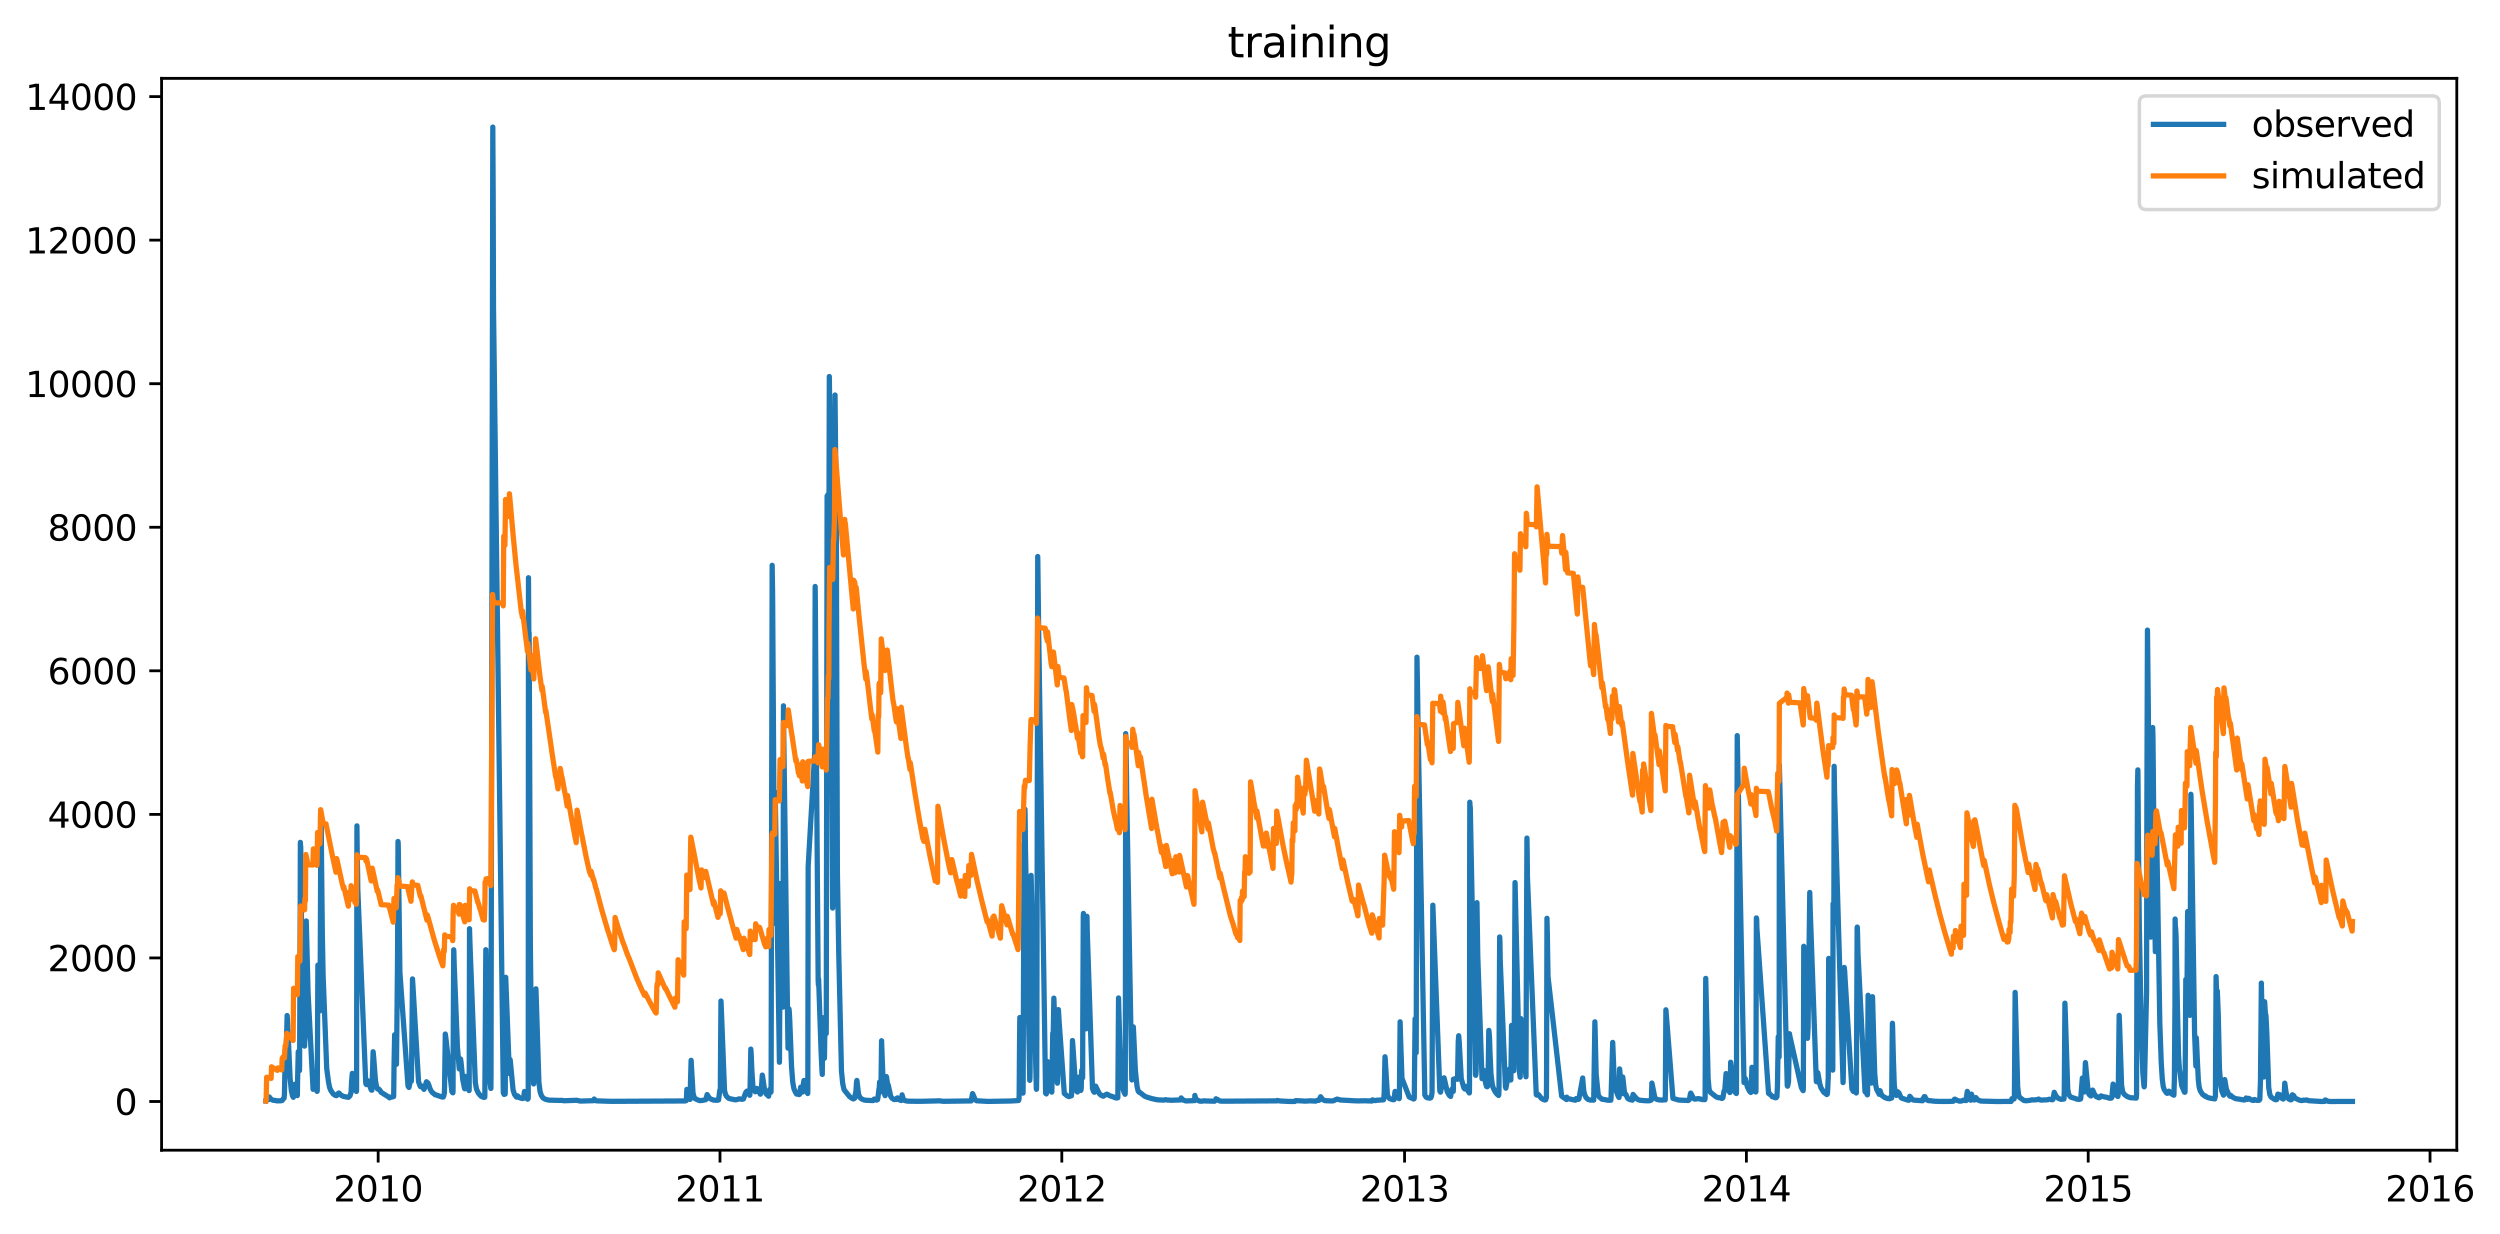 <?xml version="1.0" encoding="utf-8" standalone="no"?>
<!DOCTYPE svg PUBLIC "-//W3C//DTD SVG 1.1//EN"
  "http://www.w3.org/Graphics/SVG/1.1/DTD/svg11.dtd">
<svg xmlns:xlink="http://www.w3.org/1999/xlink" width="711.943pt" height="351.436pt" viewBox="0 0 711.943 351.436" xmlns="http://www.w3.org/2000/svg" version="1.1">
 <defs>
  <style type="text/css">*{stroke-linejoin: round; stroke-linecap: butt}</style>
 </defs>
 <g id="figure_1">
  <g id="patch_1">
   <path d="M 0 351.436 
L 711.943 351.436 
L 711.943 0 
L 0 0 
z
" style="fill: #ffffff"/>
  </g>
  <g id="axes_1">
   <g id="patch_2">
    <path d="M 46.013 327.558 
L 699.637 327.558 
L 699.637 22.318 
L 46.013 22.318 
z
" style="fill: #ffffff"/>
   </g>
   <g id="matplotlib.axis_1">
    <g id="xtick_1">
     <g id="line2d_1">
      <defs>
       <path id="m7bd9d46108" d="M 0 0 
L 0 3.5 
" style="stroke: #000000; stroke-width: 0.8"/>
      </defs>
      <g>
       <use xlink:href="#m7bd9d46108" x="107.693" y="327.558" style="stroke: #000000; stroke-width: 0.8"/>
      </g>
     </g>
     <g id="text_1">
      <!-- 2010 -->
      <g transform="translate(94.968 342.157) scale(0.1 -0.1)">
       <defs>
        <path id="DejaVuSans-32" d="M 1228 531 
L 3431 531 
L 3431 0 
L 469 0 
L 469 531 
Q 828 903 1448 1529 
Q 2069 2156 2228 2338 
Q 2531 2678 2651 2914 
Q 2772 3150 2772 3378 
Q 2772 3750 2511 3984 
Q 2250 4219 1831 4219 
Q 1534 4219 1204 4116 
Q 875 4013 500 3803 
L 500 4441 
Q 881 4594 1212 4672 
Q 1544 4750 1819 4750 
Q 2544 4750 2975 4387 
Q 3406 4025 3406 3419 
Q 3406 3131 3298 2873 
Q 3191 2616 2906 2266 
Q 2828 2175 2409 1742 
Q 1991 1309 1228 531 
z
" transform="scale(0.016)"/>
        <path id="DejaVuSans-30" d="M 2034 4250 
Q 1547 4250 1301 3770 
Q 1056 3291 1056 2328 
Q 1056 1369 1301 889 
Q 1547 409 2034 409 
Q 2525 409 2770 889 
Q 3016 1369 3016 2328 
Q 3016 3291 2770 3770 
Q 2525 4250 2034 4250 
z
M 2034 4750 
Q 2819 4750 3233 4129 
Q 3647 3509 3647 2328 
Q 3647 1150 3233 529 
Q 2819 -91 2034 -91 
Q 1250 -91 836 529 
Q 422 1150 422 2328 
Q 422 3509 836 4129 
Q 1250 4750 2034 4750 
z
" transform="scale(0.016)"/>
        <path id="DejaVuSans-31" d="M 794 531 
L 1825 531 
L 1825 4091 
L 703 3866 
L 703 4441 
L 1819 4666 
L 2450 4666 
L 2450 531 
L 3481 531 
L 3481 0 
L 794 0 
L 794 531 
z
" transform="scale(0.016)"/>
       </defs>
       <use xlink:href="#DejaVuSans-32"/>
       <use xlink:href="#DejaVuSans-30" x="63.623"/>
       <use xlink:href="#DejaVuSans-31" x="127.246"/>
       <use xlink:href="#DejaVuSans-30" x="190.869"/>
      </g>
     </g>
    </g>
    <g id="xtick_2">
     <g id="line2d_2">
      <g>
       <use xlink:href="#m7bd9d46108" x="205.036" y="327.558" style="stroke: #000000; stroke-width: 0.8"/>
      </g>
     </g>
     <g id="text_2">
      <!-- 2011 -->
      <g transform="translate(192.311 342.157) scale(0.1 -0.1)">
       <use xlink:href="#DejaVuSans-32"/>
       <use xlink:href="#DejaVuSans-30" x="63.623"/>
       <use xlink:href="#DejaVuSans-31" x="127.246"/>
       <use xlink:href="#DejaVuSans-31" x="190.869"/>
      </g>
     </g>
    </g>
    <g id="xtick_3">
     <g id="line2d_3">
      <g>
       <use xlink:href="#m7bd9d46108" x="302.379" y="327.558" style="stroke: #000000; stroke-width: 0.8"/>
      </g>
     </g>
     <g id="text_3">
      <!-- 2012 -->
      <g transform="translate(289.654 342.157) scale(0.1 -0.1)">
       <use xlink:href="#DejaVuSans-32"/>
       <use xlink:href="#DejaVuSans-30" x="63.623"/>
       <use xlink:href="#DejaVuSans-31" x="127.246"/>
       <use xlink:href="#DejaVuSans-32" x="190.869"/>
      </g>
     </g>
    </g>
    <g id="xtick_4">
     <g id="line2d_4">
      <g>
       <use xlink:href="#m7bd9d46108" x="399.989" y="327.558" style="stroke: #000000; stroke-width: 0.8"/>
      </g>
     </g>
     <g id="text_4">
      <!-- 2013 -->
      <g transform="translate(387.264 342.157) scale(0.1 -0.1)">
       <defs>
        <path id="DejaVuSans-33" d="M 2597 2516 
Q 3050 2419 3304 2112 
Q 3559 1806 3559 1356 
Q 3559 666 3084 287 
Q 2609 -91 1734 -91 
Q 1441 -91 1130 -33 
Q 819 25 488 141 
L 488 750 
Q 750 597 1062 519 
Q 1375 441 1716 441 
Q 2309 441 2620 675 
Q 2931 909 2931 1356 
Q 2931 1769 2642 2001 
Q 2353 2234 1838 2234 
L 1294 2234 
L 1294 2753 
L 1863 2753 
Q 2328 2753 2575 2939 
Q 2822 3125 2822 3475 
Q 2822 3834 2567 4026 
Q 2313 4219 1838 4219 
Q 1578 4219 1281 4162 
Q 984 4106 628 3988 
L 628 4550 
Q 988 4650 1302 4700 
Q 1616 4750 1894 4750 
Q 2613 4750 3031 4423 
Q 3450 4097 3450 3541 
Q 3450 3153 3228 2886 
Q 3006 2619 2597 2516 
z
" transform="scale(0.016)"/>
       </defs>
       <use xlink:href="#DejaVuSans-32"/>
       <use xlink:href="#DejaVuSans-30" x="63.623"/>
       <use xlink:href="#DejaVuSans-31" x="127.246"/>
       <use xlink:href="#DejaVuSans-33" x="190.869"/>
      </g>
     </g>
    </g>
    <g id="xtick_5">
     <g id="line2d_5">
      <g>
       <use xlink:href="#m7bd9d46108" x="497.332" y="327.558" style="stroke: #000000; stroke-width: 0.8"/>
      </g>
     </g>
     <g id="text_5">
      <!-- 2014 -->
      <g transform="translate(484.607 342.157) scale(0.1 -0.1)">
       <defs>
        <path id="DejaVuSans-34" d="M 2419 4116 
L 825 1625 
L 2419 1625 
L 2419 4116 
z
M 2253 4666 
L 3047 4666 
L 3047 1625 
L 3713 1625 
L 3713 1100 
L 3047 1100 
L 3047 0 
L 2419 0 
L 2419 1100 
L 313 1100 
L 313 1709 
L 2253 4666 
z
" transform="scale(0.016)"/>
       </defs>
       <use xlink:href="#DejaVuSans-32"/>
       <use xlink:href="#DejaVuSans-30" x="63.623"/>
       <use xlink:href="#DejaVuSans-31" x="127.246"/>
       <use xlink:href="#DejaVuSans-34" x="190.869"/>
      </g>
     </g>
    </g>
    <g id="xtick_6">
     <g id="line2d_6">
      <g>
       <use xlink:href="#m7bd9d46108" x="594.675" y="327.558" style="stroke: #000000; stroke-width: 0.8"/>
      </g>
     </g>
     <g id="text_6">
      <!-- 2015 -->
      <g transform="translate(581.95 342.157) scale(0.1 -0.1)">
       <defs>
        <path id="DejaVuSans-35" d="M 691 4666 
L 3169 4666 
L 3169 4134 
L 1269 4134 
L 1269 2991 
Q 1406 3038 1543 3061 
Q 1681 3084 1819 3084 
Q 2600 3084 3056 2656 
Q 3513 2228 3513 1497 
Q 3513 744 3044 326 
Q 2575 -91 1722 -91 
Q 1428 -91 1123 -41 
Q 819 9 494 109 
L 494 744 
Q 775 591 1075 516 
Q 1375 441 1709 441 
Q 2250 441 2565 725 
Q 2881 1009 2881 1497 
Q 2881 1984 2565 2268 
Q 2250 2553 1709 2553 
Q 1456 2553 1204 2497 
Q 953 2441 691 2322 
L 691 4666 
z
" transform="scale(0.016)"/>
       </defs>
       <use xlink:href="#DejaVuSans-32"/>
       <use xlink:href="#DejaVuSans-30" x="63.623"/>
       <use xlink:href="#DejaVuSans-31" x="127.246"/>
       <use xlink:href="#DejaVuSans-35" x="190.869"/>
      </g>
     </g>
    </g>
    <g id="xtick_7">
     <g id="line2d_7">
      <g>
       <use xlink:href="#m7bd9d46108" x="692.018" y="327.558" style="stroke: #000000; stroke-width: 0.8"/>
      </g>
     </g>
     <g id="text_7">
      <!-- 2016 -->
      <g transform="translate(679.293 342.157) scale(0.1 -0.1)">
       <defs>
        <path id="DejaVuSans-36" d="M 2113 2584 
Q 1688 2584 1439 2293 
Q 1191 2003 1191 1497 
Q 1191 994 1439 701 
Q 1688 409 2113 409 
Q 2538 409 2786 701 
Q 3034 994 3034 1497 
Q 3034 2003 2786 2293 
Q 2538 2584 2113 2584 
z
M 3366 4563 
L 3366 3988 
Q 3128 4100 2886 4159 
Q 2644 4219 2406 4219 
Q 1781 4219 1451 3797 
Q 1122 3375 1075 2522 
Q 1259 2794 1537 2939 
Q 1816 3084 2150 3084 
Q 2853 3084 3261 2657 
Q 3669 2231 3669 1497 
Q 3669 778 3244 343 
Q 2819 -91 2113 -91 
Q 1303 -91 875 529 
Q 447 1150 447 2328 
Q 447 3434 972 4092 
Q 1497 4750 2381 4750 
Q 2619 4750 2861 4703 
Q 3103 4656 3366 4563 
z
" transform="scale(0.016)"/>
       </defs>
       <use xlink:href="#DejaVuSans-32"/>
       <use xlink:href="#DejaVuSans-30" x="63.623"/>
       <use xlink:href="#DejaVuSans-31" x="127.246"/>
       <use xlink:href="#DejaVuSans-36" x="190.869"/>
      </g>
     </g>
    </g>
   </g>
   <g id="matplotlib.axis_2">
    <g id="ytick_1">
     <g id="line2d_8">
      <defs>
       <path id="m3b3c7659f6" d="M 0 0 
L -3.5 0 
" style="stroke: #000000; stroke-width: 0.8"/>
      </defs>
      <g>
       <use xlink:href="#m3b3c7659f6" x="46.013" y="313.682" style="stroke: #000000; stroke-width: 0.8"/>
      </g>
     </g>
     <g id="text_8">
      <!-- 0 -->
      <g transform="translate(32.65 317.481) scale(0.1 -0.1)">
       <use xlink:href="#DejaVuSans-30"/>
      </g>
     </g>
    </g>
    <g id="ytick_2">
     <g id="line2d_9">
      <g>
       <use xlink:href="#m3b3c7659f6" x="46.013" y="272.8" style="stroke: #000000; stroke-width: 0.8"/>
      </g>
     </g>
     <g id="text_9">
      <!-- 2000 -->
      <g transform="translate(13.562 276.599) scale(0.1 -0.1)">
       <use xlink:href="#DejaVuSans-32"/>
       <use xlink:href="#DejaVuSans-30" x="63.623"/>
       <use xlink:href="#DejaVuSans-30" x="127.246"/>
       <use xlink:href="#DejaVuSans-30" x="190.869"/>
      </g>
     </g>
    </g>
    <g id="ytick_3">
     <g id="line2d_10">
      <g>
       <use xlink:href="#m3b3c7659f6" x="46.013" y="231.917" style="stroke: #000000; stroke-width: 0.8"/>
      </g>
     </g>
     <g id="text_10">
      <!-- 4000 -->
      <g transform="translate(13.562 235.716) scale(0.1 -0.1)">
       <use xlink:href="#DejaVuSans-34"/>
       <use xlink:href="#DejaVuSans-30" x="63.623"/>
       <use xlink:href="#DejaVuSans-30" x="127.246"/>
       <use xlink:href="#DejaVuSans-30" x="190.869"/>
      </g>
     </g>
    </g>
    <g id="ytick_4">
     <g id="line2d_11">
      <g>
       <use xlink:href="#m3b3c7659f6" x="46.013" y="191.034" style="stroke: #000000; stroke-width: 0.8"/>
      </g>
     </g>
     <g id="text_11">
      <!-- 6000 -->
      <g transform="translate(13.562 194.833) scale(0.1 -0.1)">
       <use xlink:href="#DejaVuSans-36"/>
       <use xlink:href="#DejaVuSans-30" x="63.623"/>
       <use xlink:href="#DejaVuSans-30" x="127.246"/>
       <use xlink:href="#DejaVuSans-30" x="190.869"/>
      </g>
     </g>
    </g>
    <g id="ytick_5">
     <g id="line2d_12">
      <g>
       <use xlink:href="#m3b3c7659f6" x="46.013" y="150.152" style="stroke: #000000; stroke-width: 0.8"/>
      </g>
     </g>
     <g id="text_12">
      <!-- 8000 -->
      <g transform="translate(13.562 153.951) scale(0.1 -0.1)">
       <defs>
        <path id="DejaVuSans-38" d="M 2034 2216 
Q 1584 2216 1326 1975 
Q 1069 1734 1069 1313 
Q 1069 891 1326 650 
Q 1584 409 2034 409 
Q 2484 409 2743 651 
Q 3003 894 3003 1313 
Q 3003 1734 2745 1975 
Q 2488 2216 2034 2216 
z
M 1403 2484 
Q 997 2584 770 2862 
Q 544 3141 544 3541 
Q 544 4100 942 4425 
Q 1341 4750 2034 4750 
Q 2731 4750 3128 4425 
Q 3525 4100 3525 3541 
Q 3525 3141 3298 2862 
Q 3072 2584 2669 2484 
Q 3125 2378 3379 2068 
Q 3634 1759 3634 1313 
Q 3634 634 3220 271 
Q 2806 -91 2034 -91 
Q 1263 -91 848 271 
Q 434 634 434 1313 
Q 434 1759 690 2068 
Q 947 2378 1403 2484 
z
M 1172 3481 
Q 1172 3119 1398 2916 
Q 1625 2713 2034 2713 
Q 2441 2713 2670 2916 
Q 2900 3119 2900 3481 
Q 2900 3844 2670 4047 
Q 2441 4250 2034 4250 
Q 1625 4250 1398 4047 
Q 1172 3844 1172 3481 
z
" transform="scale(0.016)"/>
       </defs>
       <use xlink:href="#DejaVuSans-38"/>
       <use xlink:href="#DejaVuSans-30" x="63.623"/>
       <use xlink:href="#DejaVuSans-30" x="127.246"/>
       <use xlink:href="#DejaVuSans-30" x="190.869"/>
      </g>
     </g>
    </g>
    <g id="ytick_6">
     <g id="line2d_13">
      <g>
       <use xlink:href="#m3b3c7659f6" x="46.013" y="109.269" style="stroke: #000000; stroke-width: 0.8"/>
      </g>
     </g>
     <g id="text_13">
      <!-- 10000 -->
      <g transform="translate(7.2 113.068) scale(0.1 -0.1)">
       <use xlink:href="#DejaVuSans-31"/>
       <use xlink:href="#DejaVuSans-30" x="63.623"/>
       <use xlink:href="#DejaVuSans-30" x="127.246"/>
       <use xlink:href="#DejaVuSans-30" x="190.869"/>
       <use xlink:href="#DejaVuSans-30" x="254.492"/>
      </g>
     </g>
    </g>
    <g id="ytick_7">
     <g id="line2d_14">
      <g>
       <use xlink:href="#m3b3c7659f6" x="46.013" y="68.386" style="stroke: #000000; stroke-width: 0.8"/>
      </g>
     </g>
     <g id="text_14">
      <!-- 12000 -->
      <g transform="translate(7.2 72.186) scale(0.1 -0.1)">
       <use xlink:href="#DejaVuSans-31"/>
       <use xlink:href="#DejaVuSans-32" x="63.623"/>
       <use xlink:href="#DejaVuSans-30" x="127.246"/>
       <use xlink:href="#DejaVuSans-30" x="190.869"/>
       <use xlink:href="#DejaVuSans-30" x="254.492"/>
      </g>
     </g>
    </g>
    <g id="ytick_8">
     <g id="line2d_15">
      <g>
       <use xlink:href="#m3b3c7659f6" x="46.013" y="27.504" style="stroke: #000000; stroke-width: 0.8"/>
      </g>
     </g>
     <g id="text_15">
      <!-- 14000 -->
      <g transform="translate(7.2 31.303) scale(0.1 -0.1)">
       <use xlink:href="#DejaVuSans-31"/>
       <use xlink:href="#DejaVuSans-34" x="63.623"/>
       <use xlink:href="#DejaVuSans-30" x="127.246"/>
       <use xlink:href="#DejaVuSans-30" x="190.869"/>
       <use xlink:href="#DejaVuSans-30" x="254.492"/>
      </g>
     </g>
    </g>
   </g>
   <g id="line2d_16">
    <path d="M 75.723 313.537 
L 75.767 313.538 
L 76.012 313.083 
L 76.212 313.074 
L 76.478 313.152 
L 76.501 313.072 
L 76.678 312.382 
L 76.801 312.559 
L 77.212 313.043 
L 77.734 313.32 
L 78.09 313.349 
L 78.934 313.504 
L 79.856 313.487 
L 80.345 313.399 
L 80.657 312.897 
L 80.901 312.758 
L 81.001 311.55 
L 81.245 299.027 
L 81.279 299.272 
L 81.379 300.938 
L 81.39 300.376 
L 81.423 298.537 
L 81.501 298.571 
L 81.523 298.629 
L 81.534 298.388 
L 81.768 289.205 
L 81.846 290.125 
L 82.057 294.551 
L 82.612 307.127 
L 82.979 310.694 
L 83.335 312.151 
L 83.535 312.495 
L 83.557 312.473 
L 83.668 311.972 
L 83.735 310.766 
L 83.879 308.783 
L 83.912 308.808 
L 84.001 309.156 
L 84.568 311.779 
L 84.668 311.998 
L 84.69 311.834 
L 84.735 308.154 
L 84.935 299.538 
L 84.957 299.446 
L 85.001 299.671 
L 85.157 302.477 
L 85.29 304.873 
L 85.313 303.58 
L 85.468 266.805 
L 85.535 239.89 
L 85.601 241.117 
L 85.624 240.964 
L 85.646 241.526 
L 85.768 254.25 
L 85.868 263.602 
L 86.735 297.908 
L 86.79 296.508 
L 86.946 294.878 
L 86.968 294.872 
L 86.99 294.147 
L 87.213 262.274 
L 87.246 263.5 
L 87.735 282.766 
L 89.157 310.209 
L 89.18 310.188 
L 89.291 309.8 
L 89.613 308.267 
L 89.702 308.456 
L 89.991 309.861 
L 90.224 310.674 
L 90.302 310.801 
L 90.335 310.725 
L 90.358 309.769 
L 90.524 274.845 
L 90.635 278.371 
L 90.958 285.372 
L 91.091 287.468 
L 91.113 287.876 
L 91.146 286.905 
L 91.369 232.123 
L 91.469 233.962 
L 91.569 245.41 
L 91.791 265.8 
L 92.013 277.758 
L 93.036 304.229 
L 93.547 308.103 
L 93.858 309.667 
L 94.191 310.52 
L 94.202 310.515 
L 94.847 311.471 
L 95.402 311.907 
L 95.825 312.024 
L 95.947 311.814 
L 96.136 311.553 
L 96.48 311.266 
L 96.647 311.353 
L 96.936 311.756 
L 97.736 312.209 
L 98.347 312.342 
L 99.236 312.494 
L 99.536 312.187 
L 99.681 312.022 
L 99.981 311.057 
L 100.125 308.016 
L 100.325 305.671 
L 100.392 305.916 
L 101.181 310.321 
L 101.492 310.822 
L 101.525 310.689 
L 101.548 310.163 
L 101.581 285.577 
L 101.648 235.189 
L 101.714 242.037 
L 101.859 250.06 
L 101.881 253.024 
L 104.159 308.512 
L 104.348 308.859 
L 104.426 308.716 
L 104.726 307.756 
L 104.77 307.822 
L 104.948 308.241 
L 105.692 310.316 
L 105.703 310.295 
L 105.759 310.418 
L 105.892 310.469 
L 105.904 310.428 
L 105.959 309.381 
L 106.248 299.518 
L 106.259 299.528 
L 106.426 301.25 
L 106.926 307.75 
L 107.226 309.406 
L 107.504 310.096 
L 107.637 310.163 
L 107.659 310.137 
L 107.826 310.127 
L 107.993 310.234 
L 108.17 310.49 
L 108.182 310.469 
L 108.248 310.571 
L 108.393 310.847 
L 108.548 311.067 
L 110.793 312.48 
L 110.815 312.413 
L 110.826 312.362 
L 110.893 312.507 
L 110.926 312.641 
L 111.004 312.582 
L 111.104 312.443 
L 111.137 312.454 
L 111.16 312.491 
L 111.271 312.492 
L 112.082 312.292 
L 112.115 311.851 
L 112.215 303.182 
L 112.382 294.673 
L 112.404 294.786 
L 112.56 296.227 
L 112.749 299.973 
L 112.893 303.09 
L 112.915 302.451 
L 113.182 276.072 
L 113.238 268.048 
L 113.338 239.635 
L 113.393 240.146 
L 113.438 242.497 
L 113.882 276.889 
L 116.193 309.304 
L 116.46 309.677 
L 116.505 309.544 
L 116.893 307.613 
L 116.971 307.71 
L 117.038 307.807 
L 117.116 307.929 
L 117.138 307.868 
L 117.182 306.304 
L 117.471 278.78 
L 117.594 280.671 
L 119.194 308.072 
L 119.627 309.248 
L 119.749 309.457 
L 119.805 309.365 
L 120.094 309.248 
L 120.183 309.35 
L 120.738 310.229 
L 120.816 310.04 
L 121.45 308.062 
L 121.483 308.129 
L 121.65 308.308 
L 121.861 308.389 
L 122.172 309.13 
L 122.25 309.422 
L 122.427 309.948 
L 122.761 310.658 
L 123.139 311.139 
L 123.239 311.19 
L 123.594 311.496 
L 123.75 311.599 
L 123.939 311.777 
L 123.95 311.757 
L 124.072 311.776 
L 125.828 312.39 
L 126.006 312.404 
L 126.206 312.423 
L 126.35 312.153 
L 126.539 311.317 
L 126.594 309.841 
L 126.806 294.469 
L 126.872 294.832 
L 126.95 295.373 
L 128.684 310.883 
L 128.961 311.21 
L 128.972 311.2 
L 129.017 310.663 
L 129.05 298.583 
L 129.206 270.484 
L 129.239 270.655 
L 129.339 274.59 
L 130.284 298.664 
L 130.295 298.557 
L 130.473 300.622 
L 130.784 304.398 
L 130.806 304.316 
L 130.95 302.548 
L 131.15 301.562 
L 131.162 301.603 
L 131.295 302.512 
L 131.784 307.439 
L 132.262 309.83 
L 132.351 310.065 
L 132.384 309.938 
L 132.684 306.524 
L 132.762 306.744 
L 132.906 307.742 
L 133.273 309.65 
L 133.584 310.576 
L 133.595 310.541 
L 133.617 309.744 
L 133.706 264.471 
L 133.873 269.888 
L 135.362 308.297 
L 135.695 310.152 
L 136.24 311.333 
L 136.962 312.143 
L 137.296 312.339 
L 137.829 312.518 
L 138.051 312.461 
L 138.073 311.85 
L 138.351 270.45 
L 138.407 273.363 
L 139.407 306.907 
L 139.774 309.963 
L 139.796 309.958 
L 139.829 305.691 
L 140.34 36.193 
L 140.44 55.101 
L 140.54 87.807 
L 143.329 311.246 
L 143.563 311.66 
L 143.585 311.626 
L 143.696 311.394 
L 143.73 311.449 
L 143.852 311.578 
L 143.885 310.679 
L 144.018 278.32 
L 144.107 280.705 
L 145.052 305.711 
L 145.074 305.65 
L 145.13 305.022 
L 145.252 301.719 
L 145.307 302.001 
L 146.108 310.379 
L 146.519 311.664 
L 147.008 312.342 
L 147.152 312.455 
L 147.174 312.364 
L 147.319 312.054 
L 147.563 312.234 
L 147.941 312.614 
L 148.786 312.845 
L 149.086 312.738 
L 149.197 311.99 
L 149.352 310.829 
L 149.386 310.893 
L 149.963 312.83 
L 150.264 313.011 
L 150.275 312.998 
L 150.375 312.905 
L 150.419 312.628 
L 150.43 312.211 
L 150.497 164.53 
L 150.597 180.611 
L 150.675 180.202 
L 150.741 191.291 
L 151.03 268.61 
L 151.197 284.095 
L 151.964 308.681 
L 151.986 305.088 
L 152.13 290.38 
L 152.197 283.839 
L 152.253 286.599 
L 152.386 292.629 
L 152.397 292.425 
L 152.597 281.795 
L 152.619 281.591 
L 152.653 282.408 
L 153.464 308.246 
L 153.797 310.822 
L 154.131 311.881 
L 154.631 312.663 
L 154.842 312.788 
L 155.32 313.058 
L 156.264 313.289 
L 159.487 313.376 
L 159.942 313.351 
L 160.576 313.469 
L 163.676 313.361 
L 164.154 313.322 
L 165.209 313.549 
L 166.076 313.536 
L 169.054 313.446 
L 169.21 312.981 
L 169.265 313.043 
L 169.488 313.375 
L 169.799 313.484 
L 170.088 313.503 
L 173.288 313.613 
L 174.499 313.636 
L 195.157 313.526 
L 195.457 313.397 
L 195.512 312.138 
L 195.601 310.234 
L 195.668 310.372 
L 196.524 313.081 
L 196.568 312.934 
L 196.635 308.21 
L 196.813 301.955 
L 196.824 302.027 
L 196.913 303.626 
L 197.357 311.297 
L 197.646 312.382 
L 197.957 312.875 
L 199.135 313.41 
L 199.313 313.426 
L 200.024 313.375 
L 200.991 313.16 
L 201.38 311.715 
L 201.402 311.733 
L 201.602 312.081 
L 201.924 312.582 
L 202.313 312.934 
L 203.158 313.275 
L 203.913 313.315 
L 204.202 313.35 
L 204.636 313.236 
L 204.991 310.461 
L 205.047 310.485 
L 205.113 310.612 
L 205.136 310.423 
L 205.169 304.209 
L 205.313 285.066 
L 205.336 285.372 
L 205.358 285.883 
L 206.325 310.525 
L 206.591 311.619 
L 206.858 312.143 
L 207.169 312.477 
L 207.58 312.819 
L 209.414 313.211 
L 209.992 313.102 
L 210.492 312.925 
L 210.636 312.933 
L 211.092 313.037 
L 211.292 313.062 
L 211.714 312.957 
L 211.859 312.563 
L 212.147 311.673 
L 212.436 310.996 
L 212.725 310.72 
L 212.748 310.754 
L 213.503 311.919 
L 213.548 311.846 
L 213.581 311.052 
L 213.814 298.761 
L 213.892 299.62 
L 214.114 304.832 
L 214.414 309.437 
L 214.603 310.101 
L 215.081 310.914 
L 215.126 310.847 
L 215.159 310.725 
L 215.381 310.014 
L 215.514 309.943 
L 215.537 309.979 
L 215.648 310.137 
L 215.759 310.336 
L 216.537 311.599 
L 216.559 311.558 
L 216.759 310.992 
L 217.081 306.161 
L 217.159 306.488 
L 217.748 310.542 
L 218.137 311.415 
L 218.215 311.517 
L 218.882 312.174 
L 218.915 312.05 
L 219.004 311.006 
L 219.182 310.275 
L 219.27 310.331 
L 219.548 311.026 
L 219.57 310.95 
L 219.604 307.285 
L 219.737 232.94 
L 219.893 160.987 
L 220.004 167.937 
L 220.026 169.623 
L 220.604 262.921 
L 220.648 257.112 
L 220.748 225.581 
L 220.826 229.67 
L 221.96 302.507 
L 221.982 301.271 
L 222.226 251.593 
L 222.26 252.411 
L 222.426 262.836 
L 222.971 286.803 
L 222.982 283.175 
L 223.115 201.001 
L 223.193 209.126 
L 223.226 211.528 
L 224.404 298.485 
L 224.427 298.296 
L 224.682 287.314 
L 224.771 288.132 
L 224.893 290.278 
L 225.415 303.739 
L 225.749 308.159 
L 226.082 310.014 
L 226.471 310.939 
L 226.849 311.558 
L 226.905 311.517 
L 226.938 311.588 
L 226.96 311.537 
L 227.26 311.517 
L 227.338 311.619 
L 227.549 311.713 
L 227.705 311.619 
L 227.816 310.75 
L 228.016 309.606 
L 228.027 309.623 
L 228.082 309.708 
L 228.582 310.985 
L 228.649 310.817 
L 228.782 308.686 
L 228.938 307.704 
L 228.96 307.715 
L 229.027 307.807 
L 229.227 308.824 
L 229.627 310.571 
L 230.016 311.404 
L 230.027 311.292 
L 230.049 310.531 
L 230.149 246.738 
L 232.027 214.185 
L 232.138 167.017 
L 232.183 170.901 
L 232.283 186.59 
L 232.994 279.444 
L 233.005 279.291 
L 233.038 279.955 
L 233.061 280.518 
L 233.105 278.933 
L 233.116 278.78 
L 233.138 279.291 
L 233.827 299.436 
L 234.061 304.577 
L 234.161 305.967 
L 234.172 305.548 
L 234.283 289.818 
L 234.383 291.914 
L 234.772 301.383 
L 234.805 299.886 
L 234.916 292.425 
L 234.961 292.833 
L 234.972 292.885 
L 235.005 292.629 
L 235.039 292.476 
L 235.072 292.782 
L 235.139 293.569 
L 235.15 293.528 
L 235.283 294.356 
L 235.305 291.556 
L 235.539 141.261 
L 235.65 145.145 
L 235.672 145.554 
L 235.694 144.498 
L 235.772 140.852 
L 235.817 142.896 
L 235.983 161.14 
L 236.017 164.871 
L 236.05 155.11 
L 236.172 107.226 
L 236.25 113.205 
L 236.283 116.731 
L 237.094 257.419 
L 237.117 258.594 
L 237.172 256.141 
L 237.306 249.447 
L 237.472 219.04 
L 237.483 219.296 
L 237.506 219.909 
L 237.517 215.923 
L 237.795 112.49 
L 238.172 150.357 
L 238.283 189.605 
L 238.472 248.578 
L 238.861 271.677 
L 239.628 304.924 
L 239.973 308.491 
L 240.328 310.178 
L 240.595 310.617 
L 240.673 310.714 
L 241.95 312.292 
L 242.806 312.877 
L 242.828 312.85 
L 242.851 312.901 
L 242.895 312.919 
L 243.073 312.941 
L 243.395 312.734 
L 243.584 311.537 
L 243.684 311.088 
L 243.717 311.128 
L 243.728 311.149 
L 243.74 310.965 
L 243.906 308.226 
L 244.017 307.679 
L 244.051 307.837 
L 244.14 308.655 
L 244.473 311.517 
L 244.851 312.495 
L 245.295 312.883 
L 245.384 312.935 
L 245.729 313.132 
L 246.006 313.219 
L 246.173 313.247 
L 246.473 313.33 
L 248.64 313.421 
L 248.973 312.981 
L 249.018 313.011 
L 249.573 313.289 
L 249.896 313.171 
L 250.018 312.63 
L 250.296 310.203 
L 250.385 309.851 
L 250.485 308.149 
L 250.551 308.558 
L 250.829 310.91 
L 250.862 310.663 
L 250.918 306.774 
L 251.051 296.385 
L 251.14 298.935 
L 251.54 309.529 
L 251.785 311.215 
L 252.063 312.016 
L 252.14 310.382 
L 252.363 306.892 
L 252.418 306.585 
L 252.474 306.805 
L 252.807 309.105 
L 252.852 308.946 
L 252.896 308.844 
L 252.952 308.977 
L 253.652 312.232 
L 254.029 312.758 
L 254.618 313.131 
L 254.852 313.021 
L 255.285 313.107 
L 255.296 313.038 
L 255.485 312.687 
L 255.619 312.655 
L 256.085 313.185 
L 256.652 313.399 
L 256.841 313.301 
L 256.896 311.788 
L 256.963 312.12 
L 257.23 312.987 
L 257.619 313.404 
L 258.385 313.571 
L 258.63 313.582 
L 259.208 313.598 
L 259.819 313.607 
L 260.686 313.617 
L 261.197 313.629 
L 262.697 313.615 
L 267.175 313.506 
L 267.52 313.472 
L 267.898 313.546 
L 268.686 313.624 
L 268.864 313.624 
L 276.565 313.517 
L 276.676 312.96 
L 276.965 311.435 
L 276.987 311.461 
L 277.732 313.199 
L 278.132 313.48 
L 281.421 313.657 
L 287.499 313.549 
L 287.977 313.531 
L 289.322 313.457 
L 290.066 313.394 
L 290.178 313.056 
L 290.233 311.954 
L 290.344 296.492 
L 290.422 289.767 
L 290.478 291.914 
L 290.811 306.529 
L 291.033 309.943 
L 291.289 311.251 
L 291.322 311.292 
L 291.344 311.154 
L 291.378 307.015 
L 291.611 240.299 
L 291.711 245.358 
L 291.889 230.487 
L 291.944 233.707 
L 292.033 241.883 
L 293.245 307.659 
L 293.3 307.158 
L 293.345 304.577 
L 293.433 276.276 
L 293.611 250.06 
L 293.633 249.293 
L 295.122 310.086 
L 295.156 310.203 
L 295.178 310.106 
L 295.234 306.493 
L 295.278 292.655 
L 295.523 158.483 
L 295.534 159.556 
L 295.545 159.556 
L 295.756 176.982 
L 295.767 178.055 
L 297.756 311.292 
L 297.967 311.522 
L 297.989 311.45 
L 298.045 310.229 
L 298.312 302.323 
L 298.345 302.369 
L 298.567 305.175 
L 298.845 308.517 
L 299.278 310.592 
L 299.501 311.011 
L 299.523 310.99 
L 299.545 310.898 
L 299.79 294.244 
L 299.845 294.622 
L 299.89 295.041 
L 299.901 295.154 
L 299.934 294.637 
L 300.112 284.248 
L 300.145 284.861 
L 300.645 298.823 
L 300.956 306.529 
L 301.123 308.461 
L 301.156 307.98 
L 301.245 299.891 
L 301.401 287.519 
L 301.423 287.723 
L 301.468 288.439 
L 301.59 290.534 
L 301.612 290.892 
L 303.09 311.387 
L 303.912 312.074 
L 304.034 312.087 
L 304.235 312.178 
L 304.401 312.286 
L 304.946 312.108 
L 305.09 312.074 
L 305.135 311.976 
L 305.168 311.266 
L 305.412 296.319 
L 305.501 297.361 
L 306.357 310.127 
L 306.601 310.75 
L 306.613 310.74 
L 306.824 310.985 
L 306.846 310.95 
L 307.124 306.81 
L 307.146 306.754 
L 307.201 306.969 
L 307.724 310.367 
L 307.779 310.531 
L 307.846 310.418 
L 307.902 309.948 
L 308.035 304.838 
L 308.113 305.231 
L 308.302 306.918 
L 308.313 306.616 
L 308.346 291.648 
L 308.49 260.945 
L 308.535 260.127 
L 308.568 260.638 
L 309.291 292.987 
L 309.302 292.527 
L 309.391 271.472 
L 309.535 260.945 
L 309.546 261.098 
L 309.635 265.595 
L 311.113 309.953 
L 311.38 310.73 
L 311.635 311.057 
L 311.646 311.042 
L 311.824 310.111 
L 312.002 309.299 
L 312.013 309.304 
L 313.058 311.435 
L 313.558 311.895 
L 313.669 311.877 
L 313.924 312.093 
L 314.213 312.171 
L 315.069 311.629 
L 315.18 311.599 
L 315.502 311.705 
L 315.869 311.952 
L 315.958 311.988 
L 316.147 312.097 
L 316.247 312.105 
L 316.258 312.119 
L 316.458 312.164 
L 317.147 312.396 
L 317.347 312.535 
L 317.98 312.709 
L 318.325 312.612 
L 318.358 309.273 
L 318.536 284.197 
L 318.591 286.65 
L 318.936 298.491 
L 318.992 299.313 
L 319.392 306.401 
L 319.514 307.761 
L 319.881 310.362 
L 320.114 311.088 
L 320.392 311.619 
L 320.414 311.547 
L 320.447 310.771 
L 320.481 294.54 
L 320.569 208.922 
L 320.636 210.915 
L 320.814 221.357 
L 320.836 225.326 
L 322.303 307.275 
L 322.336 307.551 
L 322.347 307.454 
L 322.592 295.527 
L 322.736 292.425 
L 322.759 292.629 
L 322.959 296.814 
L 323.336 304.945 
L 323.803 309.386 
L 324.114 310.689 
L 324.392 311.052 
L 324.414 311.026 
L 324.548 311.047 
L 324.637 311.088 
L 324.781 311.251 
L 324.792 311.236 
L 325.926 312.13 
L 326.137 312.237 
L 326.47 312.384 
L 326.659 312.443 
L 327.259 312.629 
L 327.426 312.688 
L 327.804 312.793 
L 327.992 312.862 
L 328.559 312.97 
L 328.915 313.081 
L 329.07 313.097 
L 329.737 313.207 
L 329.97 313.227 
L 330.382 313.243 
L 331.471 313.288 
L 331.937 313.15 
L 332.415 313.278 
L 332.704 313.265 
L 333.093 313.291 
L 333.471 313.334 
L 336.282 313.231 
L 336.371 312.659 
L 336.449 312.774 
L 336.704 313.038 
L 336.793 313.114 
L 337.004 313.295 
L 337.693 313.52 
L 338.738 313.487 
L 340.205 313.422 
L 340.271 311.951 
L 340.349 312.367 
L 340.583 313.049 
L 341.594 313.569 
L 342.216 313.598 
L 342.916 313.487 
L 343.227 313.525 
L 345.894 313.598 
L 346.15 313.29 
L 346.294 312.907 
L 346.317 312.925 
L 346.472 313.085 
L 346.628 313.095 
L 346.805 313.159 
L 347.261 313.501 
L 347.806 313.591 
L 348.539 313.594 
L 363.585 313.506 
L 363.696 313.391 
L 363.74 313.42 
L 364.474 313.51 
L 364.607 313.544 
L 367.13 313.668 
L 367.941 313.674 
L 368.741 313.668 
L 368.874 313.472 
L 369.052 313.434 
L 371.141 313.534 
L 371.475 313.583 
L 372.675 313.523 
L 372.919 313.481 
L 373.819 313.528 
L 374.042 313.534 
L 374.353 313.562 
L 374.753 313.561 
L 374.897 313.45 
L 375.208 313.334 
L 375.564 313.37 
L 375.664 313.252 
L 376.075 312.328 
L 376.097 312.343 
L 376.32 312.662 
L 376.686 313.15 
L 377.286 313.435 
L 377.497 313.448 
L 379.053 313.518 
L 379.42 313.521 
L 379.587 313.491 
L 379.887 313.41 
L 380.42 313.134 
L 380.553 313.134 
L 380.742 312.997 
L 381.187 313.102 
L 381.32 313.157 
L 381.776 313.264 
L 384.676 313.421 
L 384.965 313.436 
L 385.198 313.452 
L 385.943 313.492 
L 386.821 313.51 
L 388.643 313.477 
L 390.71 313.548 
L 390.821 313.22 
L 390.921 313.267 
L 391.199 313.313 
L 391.588 313.436 
L 392.099 313.32 
L 393.977 313.211 
L 394.066 312.755 
L 394.188 311.215 
L 394.41 300.949 
L 394.444 301.179 
L 395.099 311.719 
L 395.366 312.441 
L 395.688 312.83 
L 396.633 313.186 
L 396.999 313.144 
L 397.21 311.272 
L 397.288 310.806 
L 397.355 310.883 
L 397.577 311.496 
L 397.877 312.276 
L 398.388 312.853 
L 398.466 312.864 
L 398.477 312.824 
L 398.511 312.289 
L 398.722 290.994 
L 398.844 295.302 
L 399.244 307.091 
L 401.311 312.4 
L 402.578 312.976 
L 402.711 312.886 
L 402.755 312.626 
L 402.856 302.291 
L 402.978 290.176 
L 403.056 292.067 
L 403.289 299.794 
L 403.311 297.14 
L 403.522 187.152 
L 403.622 193.029 
L 403.767 201.87 
L 403.778 203.709 
L 405.756 311.842 
L 405.767 311.838 
L 406.056 312.347 
L 406.134 312.426 
L 406.367 312.604 
L 406.823 312.682 
L 407.223 312.737 
L 407.434 312.655 
L 407.612 312.331 
L 407.812 311.19 
L 407.845 304.408 
L 408.034 257.828 
L 408.045 257.777 
L 410.034 310.72 
L 410.112 310.863 
L 410.223 311.026 
L 410.245 310.95 
L 410.812 308.18 
L 410.834 308.297 
L 410.923 307.761 
L 410.967 307.413 
L 411.023 307.863 
L 411.056 307.934 
L 411.09 307.715 
L 411.234 306.938 
L 411.267 307.025 
L 412.145 310.909 
L 412.69 311.892 
L 413.101 312.247 
L 413.257 311.251 
L 413.479 310.168 
L 413.501 310.127 
L 413.579 310.188 
L 413.857 310.806 
L 413.89 310.05 
L 413.912 307.331 
L 414.99 307.03 
L 415.001 307.122 
L 415.046 307.362 
L 415.079 306.907 
L 415.279 296.462 
L 415.401 294.949 
L 415.423 295.092 
L 415.546 296.63 
L 416.135 307.193 
L 416.868 309.779 
L 417.135 310.111 
L 417.168 310.05 
L 417.324 309.355 
L 417.39 309.376 
L 417.724 310.14 
L 417.779 310.255 
L 418.435 311.251 
L 418.457 311.04 
L 418.479 309.11 
L 418.535 240.81 
L 418.568 228.443 
L 418.657 229.874 
L 418.668 229.925 
L 418.702 229.874 
L 420.179 305.998 
L 420.235 306.228 
L 420.279 306.079 
L 420.368 305.016 
L 420.413 293.201 
L 420.568 257.163 
L 420.58 257.47 
L 420.591 257.47 
L 420.602 257.061 
L 420.635 259.156 
L 420.835 272.137 
L 422.046 307.183 
L 422.08 307.193 
L 422.113 307.147 
L 422.28 305.614 
L 422.457 304.771 
L 422.491 304.817 
L 422.769 306.597 
L 423.08 308.502 
L 423.324 309.381 
L 423.48 309.493 
L 423.624 309.411 
L 423.758 308.997 
L 423.802 305.119 
L 423.969 293.498 
L 423.991 293.426 
L 424.035 293.661 
L 424.18 295.567 
L 424.313 299.743 
L 424.591 305.814 
L 424.98 308.977 
L 424.991 308.946 
L 425.024 309.084 
L 425.247 309.83 
L 425.469 310.28 
L 425.636 310.638 
L 425.702 310.72 
L 425.913 311.088 
L 426.302 311.578 
L 426.602 311.836 
L 426.758 311.967 
L 426.78 311.936 
L 426.825 311.63 
L 426.88 309.657 
L 426.936 290.176 
L 427.069 266.822 
L 427.091 266.924 
L 427.147 268.151 
L 427.236 273.619 
L 428.714 309.488 
L 428.836 309.881 
L 429.914 304.408 
L 429.947 304.812 
L 430.247 307.556 
L 430.258 307.475 
L 430.292 304.567 
L 430.458 292.016 
L 430.636 294.586 
L 430.814 300.3 
L 431.058 304.628 
L 431.103 304.914 
L 431.136 304.47 
L 431.203 298.859 
L 431.447 251.338 
L 431.469 251.61 
L 431.503 253.535 
L 432.714 305.466 
L 432.903 306.754 
L 432.914 306.708 
L 432.947 305.338 
L 433.103 290.074 
L 434.559 306.636 
L 434.57 306.498 
L 434.67 276.531 
L 434.836 238.664 
L 434.914 243.212 
L 434.97 249.651 
L 437.492 311.719 
L 437.626 311.861 
L 437.67 311.832 
L 437.97 311.619 
L 438.248 311.848 
L 438.915 312.758 
L 439.015 312.775 
L 439.026 312.797 
L 439.393 313.046 
L 439.648 313.142 
L 439.948 313.257 
L 440.181 313.189 
L 440.381 312.529 
L 440.426 306.156 
L 440.537 261.507 
L 440.648 266.26 
L 440.837 278.116 
L 444.715 312.126 
L 444.982 312.363 
L 446.127 313.131 
L 446.138 313.075 
L 446.182 312.444 
L 446.26 312.621 
L 446.438 312.835 
L 448.582 313.316 
L 448.638 313.245 
L 448.838 312.861 
L 448.971 312.878 
L 449.205 313.024 
L 449.36 313.095 
L 449.538 313.06 
L 449.616 312.942 
L 449.638 312.924 
L 450.716 306.994 
L 450.738 307.408 
L 451.016 310.648 
L 451.294 311.796 
L 451.683 312.565 
L 451.827 312.715 
L 452.183 313.056 
L 452.349 313.12 
L 452.827 313.261 
L 453.85 313.294 
L 454.05 299.988 
L 454.183 290.994 
L 454.238 292.833 
L 454.55 305.921 
L 455.116 311.629 
L 455.372 312.32 
L 456.239 313.046 
L 456.483 313.053 
L 457.828 313.311 
L 458.35 313.325 
L 458.717 313.318 
L 458.783 312.761 
L 458.961 306.642 
L 459.261 296.855 
L 459.35 299.007 
L 459.728 308.522 
L 459.95 309.922 
L 459.983 309.902 
L 460.095 310.065 
L 460.317 310.852 
L 460.884 312.317 
L 461.061 312.535 
L 461.095 310.561 
L 461.228 304.403 
L 461.261 304.705 
L 461.828 311.476 
L 461.839 311.455 
L 462.128 306.713 
L 462.15 306.851 
L 462.662 311.547 
L 462.762 311.409 
L 462.995 311.619 
L 463.528 312.781 
L 463.639 312.865 
L 463.817 312.975 
L 464.106 313.121 
L 464.328 313.183 
L 464.717 313.236 
L 464.862 313.299 
L 464.873 313.278 
L 464.94 312.408 
L 465.051 311.67 
L 465.084 311.705 
L 466.006 312.809 
L 466.029 312.798 
L 466.084 312.876 
L 466.395 313.098 
L 466.529 313.159 
L 466.795 313.259 
L 466.94 313.305 
L 468.229 313.437 
L 468.418 313.447 
L 468.773 313.464 
L 469.54 313.469 
L 469.773 313.458 
L 470.251 313.264 
L 470.284 313.021 
L 470.418 308.43 
L 470.518 308.834 
L 471.24 312.483 
L 471.596 312.93 
L 471.84 313.095 
L 472.64 313.248 
L 472.785 313.23 
L 473.007 313.265 
L 473.296 313.254 
L 473.496 313.273 
L 473.629 313.247 
L 473.796 313.127 
L 473.818 313.149 
L 473.974 313.171 
L 474.207 313.241 
L 474.218 313.205 
L 474.252 311.507 
L 474.407 287.57 
L 474.44 287.928 
L 476.418 312.801 
L 476.43 312.795 
L 477.996 313.258 
L 478.441 313.289 
L 480.641 313.387 
L 480.763 313.399 
L 481.108 313.111 
L 481.363 311.632 
L 481.486 311.277 
L 481.508 311.292 
L 482.263 312.768 
L 482.408 312.892 
L 482.619 313.007 
L 483.352 312.917 
L 483.475 312.855 
L 483.941 312.914 
L 484.008 312.909 
L 484.053 312.941 
L 484.153 312.993 
L 484.186 312.958 
L 484.73 313.124 
L 484.753 313.097 
L 484.842 313.146 
L 484.986 313.14 
L 485.13 313.087 
L 485.486 313.157 
L 485.575 312.782 
L 485.642 297.126 
L 485.753 278.627 
L 485.797 280.466 
L 486.431 307.122 
L 486.708 310.152 
L 486.986 310.924 
L 487.075 311.006 
L 487.22 311.2 
L 487.242 311.174 
L 488.575 312.255 
L 488.786 312.392 
L 489.175 312.535 
L 489.309 312.541 
L 489.32 312.568 
L 489.464 312.63 
L 489.475 312.62 
L 489.598 312.612 
L 489.82 312.605 
L 489.964 312.629 
L 490.264 312.781 
L 490.331 312.826 
L 490.387 312.769 
L 490.487 312.754 
L 490.498 312.744 
L 490.642 312.625 
L 490.809 311.6 
L 490.987 310.648 
L 491.009 310.668 
L 491.087 310.699 
L 491.109 310.612 
L 491.142 310.542 
L 491.198 310.157 
L 491.542 305.732 
L 491.609 305.941 
L 492.264 310.444 
L 492.62 311.128 
L 492.653 311.067 
L 492.698 310.449 
L 492.853 302.502 
L 494.065 310.95 
L 494.465 311.415 
L 494.487 311.394 
L 494.509 310.29 
L 494.576 266.106 
L 494.72 209.484 
L 496.654 308.282 
L 496.698 308.129 
L 496.887 307.27 
L 496.998 307.122 
L 497.032 307.229 
L 497.165 307.704 
L 497.587 309.432 
L 497.876 310.081 
L 498.087 310.469 
L 498.287 310.842 
L 498.598 311.113 
L 498.654 310.796 
L 498.91 303.943 
L 498.965 304.301 
L 499.365 309.759 
L 499.387 309.652 
L 499.41 309.529 
L 499.465 309.795 
L 499.699 310.801 
L 499.987 310.98 
L 500.01 310.955 
L 500.043 310.878 
L 500.065 309.764 
L 500.121 278.576 
L 500.176 261.405 
L 500.254 261.763 
L 500.276 262.223 
L 500.321 264.267 
L 503.643 311.374 
L 503.655 311.312 
L 503.721 311.108 
L 503.777 311.22 
L 503.999 311.636 
L 504.01 311.609 
L 504.288 311.821 
L 504.632 312.188 
L 504.71 312.341 
L 504.766 312.197 
L 504.866 312.249 
L 505.444 312.585 
L 505.799 312.609 
L 506.021 312.336 
L 506.177 309.411 
L 506.399 295.266 
L 506.466 296.13 
L 506.644 301.025 
L 506.666 297.918 
L 506.721 217.814 
L 508.966 309.13 
L 508.977 309.115 
L 509.055 309.324 
L 509.099 309.243 
L 509.333 307.97 
L 509.611 294.387 
L 509.655 294.821 
L 512.989 309.744 
L 513.489 310.592 
L 513.533 310.382 
L 513.555 309.186 
L 513.667 269.479 
L 513.822 273.363 
L 514.733 295.695 
L 514.9 292.578 
L 515.1 274.436 
L 515.189 269.019 
L 515.378 254.148 
L 515.389 254.404 
L 515.511 259.156 
L 517.245 307.97 
L 517.311 308.062 
L 517.334 307.945 
L 517.645 305.466 
L 517.678 305.563 
L 517.767 305.998 
L 518.245 308.716 
L 518.6 309.841 
L 518.7 309.994 
L 519.401 311.088 
L 519.412 311.077 
L 519.512 311.139 
L 520.234 311.705 
L 520.256 311.673 
L 520.378 311.563 
L 520.445 310.975 
L 520.645 306.81 
L 520.767 272.937 
L 520.845 274.641 
L 521.923 304.746 
L 521.934 303.657 
L 522.012 257.368 
L 522.156 261.149 
L 522.212 263.091 
L 522.234 261.967 
L 522.323 218.223 
L 522.434 225.122 
L 522.445 225.837 
L 524.857 308.297 
L 524.923 306.841 
L 525.134 283.022 
L 525.201 275.509 
L 525.268 276.276 
L 525.279 276.225 
L 525.323 276.531 
L 525.379 277.758 
L 527.379 310.117 
L 527.546 310.387 
L 527.701 310.668 
L 527.857 310.842 
L 527.868 310.817 
L 528.079 310.464 
L 528.124 310.549 
L 528.624 311.266 
L 528.646 311.098 
L 528.668 308.149 
L 528.868 264.267 
L 528.901 264.011 
L 528.957 264.778 
L 529.113 271.523 
L 531.102 310.817 
L 531.224 311.026 
L 531.257 310.858 
L 531.313 310.781 
L 531.357 310.878 
L 531.735 311.738 
L 531.78 311.787 
L 531.813 311.705 
L 531.846 310.336 
L 531.902 296.007 
L 531.991 283.43 
L 532.035 283.993 
L 532.18 285.066 
L 532.48 292.527 
L 532.824 306.907 
L 532.935 308.435 
L 532.969 307.567 
L 533.069 304.991 
L 533.235 283.839 
L 533.257 284.044 
L 533.569 295.3 
L 533.88 305.701 
L 534.158 308.977 
L 534.435 310.249 
L 535.113 311.537 
L 535.158 311.643 
L 535.169 311.547 
L 535.347 310.587 
L 535.358 310.592 
L 535.413 310.617 
L 535.435 310.674 
L 535.702 311.547 
L 536.058 312.087 
L 536.458 312.344 
L 536.658 312.507 
L 536.68 312.467 
L 536.758 312.536 
L 537.013 312.659 
L 537.669 312.874 
L 537.913 312.865 
L 538.125 312.896 
L 538.136 312.901 
L 538.169 312.813 
L 538.358 312.486 
L 538.369 312.492 
L 538.48 312.577 
L 538.68 312.718 
L 538.714 311.773 
L 538.847 295.593 
L 538.914 291.403 
L 538.969 292.476 
L 539.191 301.541 
L 539.447 309.009 
L 539.736 311.22 
L 540.014 311.915 
L 540.047 311.964 
L 540.103 311.846 
L 540.425 310.904 
L 540.547 311.067 
L 540.658 311.246 
L 540.703 311.22 
L 540.78 311.22 
L 540.792 311.282 
L 541.381 312.591 
L 541.592 312.742 
L 541.758 312.79 
L 543.103 313.23 
L 543.559 313.34 
L 543.692 313.246 
L 543.859 312.2 
L 543.981 312.406 
L 544.014 312.347 
L 544.57 313.076 
L 544.87 313.274 
L 547.514 313.472 
L 547.637 312.85 
L 547.67 312.881 
L 547.714 312.929 
L 547.77 312.842 
L 547.87 312.597 
L 547.981 312.304 
L 548.048 312.361 
L 548.115 312.365 
L 548.137 312.306 
L 548.17 312.297 
L 548.203 312.384 
L 548.326 312.666 
L 548.715 313.199 
L 549.126 313.434 
L 549.926 313.47 
L 550.226 313.538 
L 550.837 313.584 
L 551.037 313.619 
L 551.226 313.636 
L 551.448 313.606 
L 551.593 313.632 
L 551.826 313.642 
L 551.993 313.647 
L 552.348 313.656 
L 554.282 313.659 
L 554.448 313.672 
L 556.026 313.616 
L 556.271 313.598 
L 556.349 313.51 
L 556.571 313.06 
L 556.693 313.004 
L 556.726 313.028 
L 557.471 313.419 
L 557.504 313.393 
L 557.571 313.443 
L 558.06 313.588 
L 558.671 313.528 
L 559.071 313.311 
L 559.216 313.365 
L 559.927 313.411 
L 559.993 312.539 
L 560.238 310.801 
L 560.282 310.909 
L 560.394 311.512 
L 560.682 312.676 
L 561.205 313.31 
L 561.327 313.288 
L 561.427 311.578 
L 561.549 311.94 
L 561.938 313.028 
L 562.216 313.267 
L 562.427 313.16 
L 562.672 312.563 
L 562.76 312.66 
L 563.227 313.225 
L 563.949 313.531 
L 564.349 313.57 
L 568.617 313.681 
L 572.728 313.66 
L 572.95 312.884 
L 572.961 312.887 
L 573.562 312.957 
L 573.639 312.575 
L 573.662 311.519 
L 573.862 282.613 
L 573.962 285.781 
L 574.584 309.478 
L 574.839 311.686 
L 575.095 312.483 
L 576.351 313.381 
L 576.917 313.475 
L 578.006 313.369 
L 578.618 313.204 
L 579.24 313.248 
L 580.229 313.139 
L 580.529 312.99 
L 580.684 313.014 
L 580.84 313.143 
L 580.94 313.192 
L 581.129 313.293 
L 583.151 313.186 
L 583.574 313.029 
L 584.118 313.113 
L 584.218 313.163 
L 584.24 313.153 
L 584.451 313.201 
L 584.596 313.137 
L 584.663 313.022 
L 584.996 311.062 
L 585.096 311.282 
L 585.507 312.1 
L 585.596 312.22 
L 586.185 312.798 
L 586.841 313.038 
L 586.852 313.009 
L 586.874 313.054 
L 586.941 313.066 
L 587.752 312.978 
L 587.796 312.699 
L 587.863 310.495 
L 588.041 285.679 
L 588.152 288.694 
L 588.841 310.209 
L 589.119 311.593 
L 589.374 312.03 
L 589.73 312.449 
L 590.752 312.755 
L 590.952 312.813 
L 591.408 312.997 
L 591.619 313.029 
L 592.03 313.083 
L 592.508 312.974 
L 592.575 312.507 
L 592.997 307.02 
L 593.075 307.393 
L 593.575 310.975 
L 593.597 310.909 
L 593.686 307.536 
L 593.875 302.604 
L 593.919 302.942 
L 594.686 311.139 
L 594.986 311.752 
L 595.453 312.108 
L 595.575 311.983 
L 595.73 311.394 
L 595.919 310.428 
L 595.975 310.479 
L 596.386 311.455 
L 596.942 312.279 
L 597.253 312.409 
L 597.264 312.371 
L 597.275 312.336 
L 597.353 312.45 
L 597.519 312.558 
L 597.764 312.617 
L 597.931 312.526 
L 598.32 312.083 
L 598.72 312.24 
L 599.553 312.431 
L 599.786 312.435 
L 600.309 312.606 
L 600.431 312.656 
L 600.842 312.761 
L 601.264 312.708 
L 601.42 312.505 
L 601.542 311.052 
L 601.753 308.727 
L 601.809 308.88 
L 602.598 311.728 
L 602.764 311.95 
L 603.12 312.262 
L 603.131 312.249 
L 603.187 312.042 
L 603.231 310.663 
L 603.487 289.154 
L 603.587 291.3 
L 604.176 309.059 
L 604.42 310.571 
L 604.642 311.195 
L 604.865 311.537 
L 605.131 311.803 
L 605.476 312.048 
L 605.765 312.265 
L 606.62 312.596 
L 608.354 312.711 
L 608.443 311.719 
L 608.487 296.865 
L 608.698 223.997 
L 608.809 219.245 
L 608.843 220.522 
L 608.987 241.424 
L 609.243 264.216 
L 609.754 292.016 
L 610.232 305.579 
L 610.532 309.166 
L 610.61 309.508 
L 610.654 309.391 
L 610.721 307.531 
L 611.299 282.255 
L 611.376 230.59 
L 611.543 179.435 
L 611.554 179.64 
L 611.799 202.278 
L 612.143 256.601 
L 612.265 263.602 
L 612.31 262.682 
L 612.321 262.58 
L 612.365 263.194 
L 612.488 266.873 
L 612.532 264.676 
L 612.71 258.083 
L 612.765 255.528 
L 612.965 223.997 
L 613.043 207.184 
L 613.121 210.302 
L 613.31 230.539 
L 613.588 259.718 
L 613.788 271.012 
L 613.81 270.075 
L 613.921 256.192 
L 614.077 233.758 
L 614.166 237.08 
L 615.066 291.505 
L 615.477 302.661 
L 615.766 307.311 
L 616.044 309.427 
L 616.321 310.28 
L 616.966 311.241 
L 617.088 311.338 
L 617.233 311.358 
L 617.333 311.195 
L 617.644 310.74 
L 617.81 310.837 
L 618.099 311.231 
L 618.11 311.19 
L 618.188 311.317 
L 618.477 311.553 
L 618.51 311.53 
L 618.566 311.609 
L 618.755 311.713 
L 618.944 311.834 
L 618.955 311.815 
L 619.077 311.886 
L 619.211 307.444 
L 619.377 286.241 
L 619.422 261.712 
L 619.511 264.216 
L 619.566 264.267 
L 619.699 266.6 
L 620.077 286.803 
L 620.4 300.565 
L 620.655 304.572 
L 620.8 305.405 
L 621.289 309.095 
L 621.355 309.289 
L 621.577 309.881 
L 621.6 309.846 
L 621.611 309.836 
L 621.644 309.922 
L 622.022 310.914 
L 622.044 310.898 
L 622.089 311.021 
L 622.211 311.047 
L 622.222 311.026 
L 622.255 310.714 
L 622.3 304.7 
L 622.466 278.933 
L 622.478 278.984 
L 622.789 284.861 
L 622.8 283.993 
L 622.966 260.383 
L 623 259.582 
L 623.055 260.741 
L 623.622 289.154 
L 623.655 285.134 
L 623.911 226.195 
L 623.922 226.246 
L 623.978 228.29 
L 624.967 294.305 
L 625.311 303.034 
L 625.333 303.599 
L 625.356 303.034 
L 625.444 295.527 
L 625.511 296.319 
L 625.711 301.02 
L 626.033 307.551 
L 626.267 309.565 
L 626.6 310.684 
L 627.267 311.68 
L 627.967 312.189 
L 628.011 312.061 
L 628.078 312.132 
L 628.4 312.399 
L 628.656 312.508 
L 628.889 312.61 
L 629.356 312.721 
L 629.689 312.778 
L 630.701 312.949 
L 630.901 312.115 
L 630.945 303.008 
L 631.09 278.116 
L 631.29 284.452 
L 631.345 282.511 
L 631.445 282.204 
L 631.723 289.256 
L 632.045 304.388 
L 632.456 309.376 
L 632.723 310.709 
L 633.201 311.877 
L 633.234 311.846 
L 633.301 311.19 
L 633.545 307.439 
L 633.601 307.664 
L 634.001 310.055 
L 634.079 310.265 
L 634.768 311.845 
L 635.079 312.191 
L 635.09 312.098 
L 635.223 311.919 
L 635.334 311.973 
L 635.646 312.33 
L 635.857 312.479 
L 636.534 312.813 
L 636.679 312.868 
L 637.035 312.941 
L 637.235 312.95 
L 637.99 313.061 
L 638.401 313.148 
L 639.024 313.258 
L 639.29 313.22 
L 639.413 313.118 
L 639.635 312.676 
L 639.701 312.724 
L 640.068 313.076 
L 640.102 313.037 
L 640.335 312.784 
L 640.613 312.895 
L 641.179 313.267 
L 641.624 313.373 
L 641.813 313.372 
L 641.968 313.116 
L 642.291 313.22 
L 642.668 313.37 
L 643.18 313.338 
L 643.346 313.33 
L 643.546 313.071 
L 643.735 307.628 
L 643.98 279.955 
L 644.08 284.555 
L 644.524 299.462 
L 644.68 306.708 
L 644.702 305.41 
L 644.869 288.132 
L 644.924 285.27 
L 644.991 286.497 
L 645.18 289.461 
L 645.235 289.001 
L 645.258 288.95 
L 645.335 289.972 
L 645.547 294.356 
L 646.08 309.733 
L 646.391 311.676 
L 646.736 312.408 
L 647.68 313.046 
L 647.98 313.147 
L 648.169 313.191 
L 648.38 313.105 
L 648.447 312.814 
L 648.691 311.583 
L 648.736 311.664 
L 649.002 312.387 
L 649.047 312.152 
L 649.136 311.695 
L 649.191 311.764 
L 649.791 312.735 
L 650.025 312.903 
L 650.214 312.993 
L 650.247 312.837 
L 650.391 312.495 
L 650.458 312.252 
L 650.647 308.456 
L 650.714 308.839 
L 650.991 310.965 
L 651.38 312.498 
L 651.714 312.917 
L 652.003 313.095 
L 652.347 313.215 
L 652.536 313.15 
L 652.569 312.921 
L 652.747 311.897 
L 652.825 311.768 
L 652.869 311.823 
L 653.025 312.171 
L 653.081 312.035 
L 653.136 311.956 
L 653.192 312.025 
L 653.57 312.717 
L 654.881 313.316 
L 655.559 313.427 
L 655.703 313.368 
L 655.959 313.299 
L 656.714 313.306 
L 656.892 313.234 
L 657.437 313.453 
L 661.115 313.68 
L 662.026 313.639 
L 662.182 313.248 
L 662.304 313.267 
L 662.915 313.604 
L 663.504 313.677 
L 669.927 313.662 
L 669.927 313.662 
" clip-path="url(#pff114698fd)" style="fill: none; stroke: #1f77b4; stroke-width: 1.5; stroke-linecap: square"/>
   </g>
   <g id="line2d_17">
    <path d="M 75.723 313.537 
L 75.8 313.159 
L 75.934 306.774 
L 75.978 306.792 
L 77.212 307.098 
L 77.223 306.948 
L 77.323 303.797 
L 77.423 303.861 
L 78.801 304.736 
L 79.023 304.811 
L 79.034 304.753 
L 79.123 304.108 
L 79.234 304.163 
L 79.868 304.475 
L 80.212 304.691 
L 80.223 304.617 
L 80.356 301.396 
L 80.39 301.419 
L 80.468 301.388 
L 80.479 301.329 
L 80.59 300.982 
L 80.657 301.042 
L 80.979 301.227 
L 81.012 301.325 
L 81.19 297.856 
L 81.268 297.892 
L 81.357 297.962 
L 81.379 297.925 
L 81.69 294.272 
L 81.701 294.274 
L 81.846 294.425 
L 82.346 294.946 
L 83.401 296.232 
L 83.479 296.319 
L 83.512 292.413 
L 83.612 281.433 
L 83.668 281.504 
L 84.001 282.266 
L 84.324 282.395 
L 84.679 283.263 
L 84.801 272.413 
L 84.924 272.753 
L 85.135 273.368 
L 85.179 273.193 
L 85.268 273.385 
L 85.401 273.724 
L 85.413 273.657 
L 85.446 271.631 
L 85.635 258.001 
L 85.668 258.108 
L 85.868 258.926 
L 86.702 259.064 
L 86.724 259.119 
L 86.746 258.957 
L 86.824 255.917 
L 86.946 256.399 
L 86.968 256.514 
L 86.979 256.353 
L 87.024 249.246 
L 87.091 243.337 
L 87.157 243.64 
L 87.735 246.286 
L 89.113 246.328 
L 89.157 244.779 
L 89.246 241.739 
L 89.302 241.992 
L 90.024 245.308 
L 90.257 246.425 
L 90.28 246.125 
L 90.435 237.084 
L 90.602 237.96 
L 91.113 240.331 
L 91.158 238.21 
L 91.302 230.575 
L 91.313 230.579 
L 91.58 231.962 
L 92.013 234.488 
L 92.836 234.619 
L 93.524 238.007 
L 94.58 243.315 
L 94.713 243.952 
L 95.669 248.392 
L 95.68 248.379 
L 95.814 245.68 
L 95.858 244.5 
L 95.936 244.697 
L 97.447 251.662 
L 97.847 253.132 
L 97.869 252.922 
L 97.903 252.512 
L 97.98 252.801 
L 99.203 258.051 
L 99.214 258.035 
L 99.258 255.765 
L 99.314 254.159 
L 99.381 254.398 
L 99.792 256.173 
L 99.814 255.846 
L 99.981 252.228 
L 99.992 252.235 
L 100.258 253.331 
L 101.114 257.03 
L 101.136 256.94 
L 101.192 256.473 
L 101.259 256.696 
L 101.459 257.514 
L 101.481 257.231 
L 101.592 246.496 
L 101.659 243.418 
L 101.725 243.652 
L 101.77 243.628 
L 101.881 244.111 
L 104.037 244.226 
L 104.237 245.206 
L 104.259 244.946 
L 104.303 244.453 
L 104.381 244.711 
L 104.426 244.745 
L 104.437 244.791 
L 105.692 250.853 
L 105.748 250.468 
L 105.792 250.599 
L 105.859 250.86 
L 105.87 250.772 
L 106.004 247.236 
L 106.07 247.5 
L 107.437 253.84 
L 107.448 253.779 
L 107.515 253.415 
L 107.57 253.612 
L 107.77 254.289 
L 108.548 257.627 
L 110.715 257.766 
L 111.982 262.621 
L 112.015 261.849 
L 112.193 255.86 
L 112.271 256.151 
L 112.838 258.537 
L 112.86 258.263 
L 113.082 252.037 
L 113.171 252.309 
L 113.193 252.121 
L 113.315 249.943 
L 113.426 250.39 
L 113.526 250.743 
L 113.882 252.335 
L 116.049 252.487 
L 117.027 256.661 
L 117.049 256.56 
L 117.149 254.905 
L 117.316 252.081 
L 117.427 251.152 
L 117.482 251.369 
L 117.616 251.983 
L 118.983 252.136 
L 119.727 255.335 
L 119.749 255.231 
L 119.794 255.02 
L 119.86 255.15 
L 121.572 262.023 
L 121.583 261.984 
L 121.661 260.54 
L 121.772 260.886 
L 121.916 261.324 
L 123.628 267.542 
L 125.172 272.447 
L 126.106 275.052 
L 126.128 275.027 
L 126.25 272.544 
L 126.317 270.437 
L 126.372 270.585 
L 126.494 270.995 
L 126.517 270.849 
L 126.65 266.215 
L 126.783 266.41 
L 126.794 266.382 
L 126.85 266.486 
L 126.95 266.634 
L 128.584 266.769 
L 128.917 267.871 
L 128.939 267.675 
L 129.039 260.161 
L 129.161 257.796 
L 129.173 257.816 
L 129.339 258.439 
L 130.173 258.567 
L 130.717 260.33 
L 130.728 260.182 
L 130.795 257.577 
L 130.895 257.873 
L 130.95 257.713 
L 130.973 257.616 
L 131.039 257.833 
L 131.906 260.971 
L 132.051 261.492 
L 132.351 262.518 
L 132.362 262.35 
L 132.44 257.831 
L 132.562 258.272 
L 133.395 261.256 
L 133.562 261.816 
L 133.595 261.935 
L 133.606 261.795 
L 133.74 253.092 
L 133.84 253.442 
L 133.873 253.591 
L 135.24 253.74 
L 136.073 256.981 
L 136.118 256.875 
L 136.162 257.018 
L 136.718 258.95 
L 136.807 259.131 
L 137.584 261.932 
L 137.596 261.902 
L 137.651 261.302 
L 137.74 261.612 
L 137.918 262.016 
L 137.94 261.992 
L 138.085 257.456 
L 138.151 251.184 
L 138.218 251.443 
L 138.307 251.677 
L 138.351 251.618 
L 138.385 251.015 
L 138.407 250.281 
L 139.262 250.195 
L 139.774 252.229 
L 139.796 252.17 
L 139.885 237.188 
L 140.274 169.286 
L 140.285 169.309 
L 140.54 171.647 
L 143.218 171.765 
L 143.307 172.541 
L 143.318 171.883 
L 143.452 152.682 
L 143.563 153.907 
L 143.785 155.283 
L 143.796 154.835 
L 143.974 142.233 
L 144.041 142.753 
L 144.274 145.657 
L 144.819 145.796 
L 144.919 147.084 
L 144.963 146.449 
L 145.063 140.609 
L 145.207 142.061 
L 146.141 152.554 
L 146.93 160.728 
L 147.13 162.486 
L 147.53 165.919 
L 147.663 167.256 
L 148.23 172.209 
L 148.363 173.489 
L 148.497 174.512 
L 148.552 174.309 
L 148.697 175.432 
L 148.73 175.711 
L 148.763 175.03 
L 148.808 174.022 
L 148.863 174.359 
L 149.008 175.669 
L 149.852 182.63 
L 149.952 183.278 
L 150.208 185.474 
L 150.219 185.186 
L 150.286 183.21 
L 150.386 184.016 
L 151.197 190.787 
L 151.764 190.99 
L 152.019 193.346 
L 152.03 193.011 
L 152.108 186.447 
L 152.208 187.296 
L 152.375 188.648 
L 152.386 188.506 
L 152.519 181.897 
L 152.575 182.238 
L 153.675 191.805 
L 153.831 193.008 
L 154.331 196.59 
L 154.386 195.431 
L 154.486 196.013 
L 155.375 202.809 
L 155.386 202.893 
L 155.42 202.5 
L 155.442 202.318 
L 155.508 202.784 
L 156.109 206.832 
L 156.264 207.886 
L 157.142 213.997 
L 157.275 214.899 
L 158.242 221.197 
L 158.253 221.224 
L 158.287 221.091 
L 158.32 221.101 
L 158.331 221.071 
L 158.364 221.222 
L 158.909 224.645 
L 158.931 224.447 
L 159.02 222.004 
L 159.076 222.318 
L 159.187 222.969 
L 159.209 222.583 
L 159.342 221.148 
L 159.353 221.164 
L 159.431 221.565 
L 159.442 221.391 
L 159.531 218.835 
L 159.62 219.171 
L 160.009 221.497 
L 160.031 221.301 
L 160.076 221.406 
L 160.842 225.71 
L 160.931 226 
L 161.52 229.575 
L 161.531 229.261 
L 161.62 226.548 
L 161.698 227.003 
L 162.72 232.872 
L 162.854 233.604 
L 163.765 238.416 
L 163.876 238.85 
L 164.087 239.96 
L 164.332 230.708 
L 164.376 230.827 
L 165.643 237.646 
L 165.754 238.084 
L 166.954 244.195 
L 167.732 247.664 
L 167.91 248.37 
L 167.943 248.504 
L 167.988 248.287 
L 167.999 248.229 
L 168.065 248.465 
L 168.265 249.301 
L 168.288 249.138 
L 168.343 248.142 
L 168.421 248.396 
L 168.976 250.586 
L 168.999 250.473 
L 169.021 250.294 
L 169.099 250.592 
L 169.732 253.099 
L 169.81 253.184 
L 171.243 258.666 
L 171.388 259.208 
L 172.032 261.37 
L 172.177 261.886 
L 173.11 265.039 
L 173.344 265.678 
L 174.277 268.638 
L 174.421 269.082 
L 174.922 270.459 
L 174.933 270.426 
L 175.044 269.247 
L 175.099 265.399 
L 175.166 261.28 
L 175.233 261.494 
L 176.022 264.142 
L 176.122 264.427 
L 176.333 265.034 
L 177.277 268.033 
L 177.688 269.04 
L 177.855 269.517 
L 178.611 271.665 
L 178.622 271.654 
L 178.755 271.999 
L 179.222 273.083 
L 180.144 275.516 
L 181.444 278.889 
L 181.644 279.318 
L 182.645 281.596 
L 182.833 281.991 
L 183.534 283.455 
L 183.545 283.432 
L 183.711 282.799 
L 183.767 282.909 
L 184.467 284.238 
L 184.634 284.577 
L 185.545 286.303 
L 185.723 286.641 
L 186.567 288.139 
L 186.7 288.287 
L 186.845 288.493 
L 186.878 287.904 
L 187.056 281.005 
L 187.101 280.616 
L 187.145 280.191 
L 187.223 280.307 
L 187.301 280.481 
L 187.334 280.35 
L 187.445 277.041 
L 187.567 277.325 
L 188.19 278.69 
L 189.19 280.982 
L 189.434 281.513 
L 189.467 281.398 
L 189.523 281.355 
L 189.567 281.446 
L 190.579 283.572 
L 190.701 283.795 
L 192.179 286.819 
L 192.201 286.812 
L 192.212 286.715 
L 192.323 284.249 
L 192.434 284.469 
L 192.901 285.31 
L 192.912 285.277 
L 192.946 283.985 
L 193.101 273.305 
L 193.179 273.491 
L 194.624 277.465 
L 194.712 277.7 
L 194.746 273.847 
L 194.835 262.506 
L 194.89 262.688 
L 195.39 264.474 
L 195.424 263.449 
L 195.579 249.2 
L 195.624 249.372 
L 196.479 253.344 
L 196.501 253.069 
L 196.579 246.373 
L 196.713 238.404 
L 196.779 238.583 
L 198.98 249.916 
L 199.624 252.878 
L 199.646 252.671 
L 199.791 247.724 
L 199.868 248.055 
L 200.024 248.81 
L 200.591 248.971 
L 200.802 249.922 
L 200.835 249.692 
L 200.969 248.146 
L 200.991 248.197 
L 203.191 257.587 
L 203.235 257.26 
L 203.302 256.692 
L 203.369 256.925 
L 204.458 261.239 
L 204.48 261.216 
L 204.591 259.881 
L 204.636 258.754 
L 204.713 259.007 
L 205.08 260.229 
L 205.091 260.219 
L 205.147 258.861 
L 205.236 253.683 
L 205.313 253.979 
L 205.358 254.176 
L 206.191 254.323 
L 207.291 258.718 
L 207.38 258.945 
L 208.903 264.677 
L 209.614 267.169 
L 209.658 267.072 
L 209.692 266.629 
L 209.814 264.678 
L 209.869 264.847 
L 210.336 266.475 
L 210.37 266.309 
L 210.392 266.244 
L 210.447 266.391 
L 211.67 270.442 
L 211.692 270.368 
L 211.759 268.499 
L 211.847 267.188 
L 211.892 267.287 
L 212.481 268.739 
L 213.503 271.833 
L 213.514 271.822 
L 213.548 270.4 
L 213.659 265.157 
L 213.692 265.233 
L 214.425 267.557 
L 214.437 267.49 
L 214.559 265.985 
L 214.637 266.217 
L 215.048 267.57 
L 215.07 267.464 
L 215.126 265.785 
L 215.203 263.073 
L 215.281 263.327 
L 215.637 264.606 
L 215.659 264.458 
L 215.726 263.885 
L 215.759 263.974 
L 216.326 264.095 
L 217.748 268.924 
L 218.059 269.641 
L 218.081 269.269 
L 218.159 267.362 
L 218.226 267.566 
L 218.882 269.566 
L 218.915 268.15 
L 218.982 264.709 
L 219.048 264.909 
L 219.515 266.414 
L 219.526 266.377 
L 219.559 264.894 
L 219.837 237.705 
L 219.882 237.9 
L 219.915 238.097 
L 219.948 237.726 
L 219.982 237.217 
L 220.026 237.411 
L 220.593 237.575 
L 220.626 237.614 
L 220.637 237.599 
L 220.682 233.166 
L 220.759 227.734 
L 220.826 228.088 
L 221.926 228.084 
L 221.993 224.762 
L 222.137 216.303 
L 222.148 216.341 
L 222.426 218.309 
L 222.982 218.321 
L 223.015 215.106 
L 223.093 205.736 
L 223.16 205.995 
L 223.226 206.525 
L 224.304 206.65 
L 224.315 206.496 
L 224.482 202.155 
L 224.549 202.587 
L 225.36 208.386 
L 225.582 209.684 
L 226.471 215.691 
L 226.66 216.827 
L 226.682 216.569 
L 226.705 216.186 
L 226.782 216.536 
L 227.016 217.752 
L 227.371 220.148 
L 227.405 219.761 
L 227.427 219.462 
L 227.505 219.898 
L 227.649 220.912 
L 227.671 220.609 
L 227.738 217.784 
L 227.849 218.456 
L 228.482 222.412 
L 228.494 222.36 
L 228.582 218.086 
L 228.627 216.934 
L 228.716 217.101 
L 229.827 223.182 
L 230.027 223.996 
L 230.083 220.833 
L 230.149 216.819 
L 232.038 216.694 
L 232.127 215.497 
L 232.227 216.161 
L 232.283 216.563 
L 232.838 216.723 
L 232.916 217.238 
L 232.938 216.759 
L 233.116 212.111 
L 233.127 212.075 
L 233.172 212.242 
L 233.916 217.284 
L 234.161 218.396 
L 234.194 216.95 
L 234.261 213.34 
L 234.327 213.767 
L 234.772 216.946 
L 234.794 216.647 
L 234.828 216.097 
L 234.905 216.581 
L 235.294 219.3 
L 235.316 218.832 
L 235.65 198.841 
L 235.661 198.873 
L 235.694 198.982 
L 235.728 198.652 
L 235.75 198.715 
L 235.772 198.871 
L 235.783 198.546 
L 235.894 192.403 
L 235.994 193.18 
L 236.005 193.289 
L 236.028 192.85 
L 236.083 179.326 
L 236.261 161.601 
L 236.272 161.587 
L 236.283 161.626 
L 236.839 161.784 
L 237.128 165.02 
L 237.15 164.513 
L 237.361 153.444 
L 237.428 153.98 
L 237.45 153.55 
L 237.628 148.042 
L 237.761 128.026 
L 237.817 128.448 
L 239.561 150.493 
L 240.195 158.045 
L 240.217 157.346 
L 240.273 153.559 
L 240.35 154.382 
L 240.384 154.692 
L 240.417 154.008 
L 240.573 147.926 
L 240.495 154.127 
L 240.717 148.907 
L 242.984 173.413 
L 243.006 172.893 
L 243.084 165.209 
L 243.173 165.886 
L 243.195 165.941 
L 243.206 165.793 
L 243.228 165.537 
L 243.295 165.953 
L 243.306 165.924 
L 243.351 166.116 
L 243.373 165.739 
L 243.384 165.707 
L 243.406 165.849 
L 243.74 169.101 
L 243.762 168.883 
L 243.806 167.203 
L 243.884 167.79 
L 244.64 175.614 
L 246.151 189.985 
L 246.573 193.403 
L 246.584 193.282 
L 246.64 191.196 
L 246.729 191.782 
L 246.884 192.985 
L 248.262 204.754 
L 248.284 204.615 
L 248.329 203.467 
L 248.418 203.826 
L 248.962 208.109 
L 248.996 207.767 
L 249.029 207.474 
L 249.096 207.929 
L 249.985 214.177 
L 250.051 207.664 
L 250.107 203.607 
L 250.174 204.058 
L 250.196 204.252 
L 250.229 203.786 
L 250.274 200.673 
L 250.329 194.847 
L 250.385 195.023 
L 250.44 194.479 
L 250.507 194.937 
L 250.785 197.297 
L 250.807 196.817 
L 250.962 181.937 
L 251.107 183.09 
L 252.063 190.919 
L 252.107 190.522 
L 252.218 185.389 
L 252.274 185.817 
L 252.407 186.973 
L 252.585 188.486 
L 252.607 187.89 
L 252.663 185.116 
L 252.74 185.777 
L 254.263 199.184 
L 254.574 200.88 
L 255.23 205.4 
L 255.307 205.607 
L 255.318 205.552 
L 255.385 201.821 
L 255.519 202.686 
L 256.419 209.356 
L 256.507 209.873 
L 256.552 210.289 
L 256.563 209.728 
L 256.641 201.396 
L 256.752 202.249 
L 258.163 213.018 
L 258.585 215.933 
L 258.652 215.841 
L 258.774 216.641 
L 259.141 219.114 
L 259.163 218.845 
L 259.208 217.174 
L 259.297 217.686 
L 260.608 226.244 
L 261.919 234.04 
L 262.008 234.434 
L 262.819 238.878 
L 262.841 238.812 
L 262.875 238.437 
L 262.953 238.792 
L 263.097 239.602 
L 263.13 239.166 
L 263.164 238.385 
L 263.242 238.718 
L 263.308 238.946 
L 263.319 238.761 
L 263.386 236.183 
L 263.486 236.684 
L 264.897 244.126 
L 265.031 244.755 
L 266.342 250.922 
L 266.386 249.099 
L 266.42 248.615 
L 266.497 248.941 
L 266.986 251.28 
L 267.02 245.356 
L 267.097 229.592 
L 267.153 229.805 
L 268.642 238.347 
L 268.775 239.029 
L 270.231 246.522 
L 270.387 247.185 
L 270.709 248.565 
L 270.72 248.515 
L 270.798 246.801 
L 270.887 247.132 
L 270.898 247.14 
L 270.909 247.025 
L 271.053 244.789 
L 271.165 245.169 
L 271.953 248.607 
L 272.52 251.075 
L 272.554 250.962 
L 272.72 251.642 
L 273.587 255.17 
L 273.62 254.15 
L 273.687 250.895 
L 273.754 251.159 
L 274.743 255.289 
L 274.776 254.389 
L 274.876 249.311 
L 274.943 249.51 
L 275.209 250.378 
L 275.22 250.335 
L 275.243 250.265 
L 275.298 250.433 
L 275.754 252.357 
L 275.765 252.225 
L 275.876 246.498 
L 276.032 247.153 
L 276.476 249.303 
L 276.498 249.1 
L 276.665 243.302 
L 276.798 243.889 
L 278.276 250.97 
L 279.51 256.193 
L 281.043 262.262 
L 281.121 262.531 
L 281.143 262.394 
L 281.188 261.926 
L 281.266 262.113 
L 281.343 262.295 
L 282.521 266.581 
L 282.532 266.487 
L 282.643 263.775 
L 282.732 261.273 
L 282.777 261.411 
L 282.832 261.572 
L 282.866 261.352 
L 283.032 260.866 
L 283.066 260.955 
L 284.466 265.812 
L 284.61 266.284 
L 284.877 267.176 
L 284.888 267.047 
L 285.244 258.043 
L 285.266 257.93 
L 285.333 258.164 
L 286.222 261.371 
L 286.322 261.673 
L 286.766 263.373 
L 286.788 263.148 
L 286.866 260.943 
L 286.944 261.198 
L 287.311 262.44 
L 288.277 265.686 
L 288.411 266.107 
L 288.444 265.898 
L 288.455 265.888 
L 288.488 265.972 
L 289.9 270.404 
L 289.911 270.427 
L 289.933 270.297 
L 290.011 265.567 
L 290.244 239.009 
L 290.344 231.09 
L 290.378 231.212 
L 291.3 236.235 
L 291.322 236.053 
L 291.678 223.852 
L 291.722 224.053 
L 291.811 224.48 
L 291.833 224.158 
L 292.022 222.21 
L 292.033 222.235 
L 293.122 222.296 
L 293.156 221.04 
L 293.356 212.362 
L 293.589 205.165 
L 293.622 204.923 
L 293.633 204.925 
L 294.989 205.05 
L 295.122 206.012 
L 295.145 205.537 
L 295.322 193.094 
L 295.478 176.006 
L 295.523 176.256 
L 295.767 178.694 
L 297.656 178.917 
L 297.978 181.586 
L 298.001 181.317 
L 298.034 180.861 
L 298.101 181.404 
L 298.245 182.527 
L 298.267 182.194 
L 298.323 179.969 
L 298.412 180.624 
L 299.367 189.162 
L 299.378 189.146 
L 299.401 189.044 
L 299.445 189.355 
L 299.523 189.858 
L 299.556 189.489 
L 299.601 187.368 
L 299.69 188.025 
L 299.89 189.787 
L 299.912 189.53 
L 299.99 185.678 
L 300.101 186.507 
L 301.09 195.06 
L 301.101 194.961 
L 301.256 189.786 
L 301.368 190.663 
L 301.612 192.88 
L 302.99 193.079 
L 303.301 194.958 
L 303.534 196.517 
L 303.634 196.808 
L 304.768 205.683 
L 305.101 208.023 
L 305.123 207.723 
L 305.223 200.633 
L 305.335 201.332 
L 305.368 201.267 
L 305.401 201.405 
L 305.646 202.634 
L 305.746 203.092 
L 306.19 205.978 
L 306.324 206.599 
L 306.835 210.252 
L 306.857 210.028 
L 306.901 208.611 
L 306.979 209.115 
L 307.768 214.471 
L 307.802 213.959 
L 307.857 212.655 
L 307.924 213.035 
L 308.268 215.518 
L 308.313 215.487 
L 308.413 203.793 
L 308.557 204.898 
L 308.568 204.988 
L 309.124 205.169 
L 309.246 205.755 
L 309.268 205.606 
L 309.391 195.85 
L 309.557 197.202 
L 309.635 197.874 
L 310.991 198.065 
L 311.58 202.59 
L 311.602 202.381 
L 311.657 200.565 
L 311.746 200.905 
L 311.802 201.248 
L 312.869 209.191 
L 313.002 210.136 
L 313.402 212.509 
L 313.491 212.652 
L 313.691 213.391 
L 313.769 213.722 
L 314.169 215.918 
L 314.202 215.694 
L 314.258 214.794 
L 314.336 215.178 
L 314.713 217.847 
L 314.758 217.441 
L 314.802 217.43 
L 314.813 217.479 
L 315.436 221.807 
L 316.091 225.943 
L 316.113 225.706 
L 316.136 225.555 
L 316.202 225.922 
L 317.047 230.805 
L 317.136 231.215 
L 317.569 233.234 
L 317.68 233.434 
L 318.214 236.174 
L 318.225 236.135 
L 318.38 234.889 
L 318.447 235.212 
L 318.78 237.146 
L 318.803 237.002 
L 318.925 230.724 
L 318.969 229.385 
L 319.047 229.826 
L 319.436 231.676 
L 319.547 232.149 
L 319.836 233.353 
L 320.381 236.287 
L 320.392 236.229 
L 320.425 233.564 
L 320.581 209.68 
L 320.647 210.134 
L 320.836 211.494 
L 322.181 211.663 
L 322.336 212.851 
L 322.37 212.343 
L 322.403 211.647 
L 322.481 212.163 
L 322.492 212.172 
L 322.525 210.442 
L 322.581 207.684 
L 322.647 208.134 
L 322.881 209.961 
L 322.914 209.62 
L 322.947 209.13 
L 323.014 209.584 
L 324.159 218.073 
L 324.181 217.858 
L 324.259 214.292 
L 324.348 214.887 
L 324.692 217.403 
L 324.714 217.156 
L 324.759 215.523 
L 324.848 216.042 
L 326.47 227.015 
L 327.948 235.942 
L 327.992 230.078 
L 328.037 227.6 
L 328.115 228.011 
L 329.426 235.713 
L 329.604 236.546 
L 330.759 242.758 
L 330.77 242.635 
L 330.837 240.953 
L 330.926 241.391 
L 331.982 246.775 
L 331.993 246.668 
L 332.104 242.241 
L 332.148 240.749 
L 332.226 241.085 
L 333.16 245.507 
L 333.826 248.838 
L 333.837 248.604 
L 333.904 245.117 
L 334.026 245.661 
L 334.626 248.549 
L 334.66 248.293 
L 334.738 248.433 
L 334.793 247.069 
L 334.849 243.98 
L 334.915 244.264 
L 335.393 246.616 
L 335.449 246.429 
L 335.682 247.554 
L 335.838 248.345 
L 335.849 248.047 
L 335.927 243.586 
L 336.038 244.06 
L 337.116 249.054 
L 337.882 252.594 
L 337.905 252.418 
L 338.071 249.32 
L 338.193 249.389 
L 340.016 257.533 
L 340.027 257.141 
L 340.249 237.784 
L 340.316 225.174 
L 340.371 225.477 
L 342.038 235.631 
L 342.172 236.337 
L 342.261 236.895 
L 342.272 236.54 
L 342.316 232.54 
L 342.461 228.431 
L 342.472 228.465 
L 344.027 236.098 
L 344.038 236.007 
L 344.094 234.332 
L 344.216 234.812 
L 345.539 241.877 
L 345.55 241.856 
L 345.561 241.85 
L 345.583 241.926 
L 345.861 243.032 
L 345.883 242.91 
L 345.905 242.867 
L 345.95 243.049 
L 347.417 250.089 
L 347.45 249.485 
L 347.494 248.684 
L 347.561 248.96 
L 348.661 253.797 
L 348.761 254.142 
L 350.384 260.822 
L 350.917 262.471 
L 351.15 263.143 
L 351.95 265.986 
L 351.973 265.848 
L 352.006 265.642 
L 352.073 265.852 
L 352.217 266.324 
L 352.462 267.071 
L 352.484 266.944 
L 352.528 266.182 
L 352.606 266.403 
L 353.073 267.834 
L 353.173 256.409 
L 353.328 256.962 
L 353.373 256.885 
L 353.551 255.597 
L 353.595 255.717 
L 353.739 256.357 
L 353.762 255.953 
L 353.851 253.762 
L 353.928 254.04 
L 354.295 255.368 
L 354.317 255.273 
L 354.373 251.767 
L 354.44 248.297 
L 354.528 248.666 
L 354.551 248.792 
L 354.562 248.569 
L 354.651 243.962 
L 354.762 244.382 
L 354.995 245.538 
L 355.684 248.688 
L 355.695 248.619 
L 355.751 247.308 
L 355.873 247.774 
L 355.995 248.369 
L 356.006 247.96 
L 356.051 240.346 
L 356.129 222.651 
L 356.206 223.076 
L 357.262 229.431 
L 357.373 229.917 
L 357.873 232.928 
L 357.895 232.628 
L 357.94 230.953 
L 358.029 231.386 
L 358.162 232.131 
L 359.496 239.539 
L 359.507 239.525 
L 359.54 239.653 
L 359.785 240.931 
L 359.807 240.624 
L 359.862 239 
L 359.94 239.354 
L 360.173 240.581 
L 360.196 240.476 
L 360.24 239.494 
L 360.329 239.887 
L 360.518 240.937 
L 360.529 240.731 
L 360.596 237.237 
L 360.718 237.843 
L 362.418 246.795 
L 362.518 247.294 
L 362.529 247.263 
L 362.563 245.169 
L 362.651 235.922 
L 362.707 236.196 
L 363.474 240.197 
L 363.574 230.98 
L 363.74 231.918 
L 363.963 232.925 
L 365.385 240.79 
L 366.385 245.597 
L 367.13 248.837 
L 367.263 249.424 
L 367.652 251.211 
L 367.663 251.058 
L 367.819 249.047 
L 367.83 249.06 
L 367.863 249.069 
L 367.874 248.967 
L 367.908 246.76 
L 367.996 239.054 
L 368.063 239.369 
L 368.13 239.726 
L 368.163 239.375 
L 368.308 234.316 
L 368.419 234.799 
L 368.752 236.591 
L 368.841 229.425 
L 369.008 230.275 
L 369.074 230.701 
L 369.097 230.421 
L 369.141 228.827 
L 369.23 229.27 
L 369.363 230.013 
L 369.374 229.716 
L 369.519 221.332 
L 369.608 221.867 
L 371.108 231.359 
L 371.13 231.552 
L 371.141 231.088 
L 371.186 228.468 
L 371.252 224.42 
L 371.319 224.807 
L 371.575 226.241 
L 371.608 225.985 
L 371.675 224.532 
L 371.752 224.94 
L 371.786 225.213 
L 371.797 224.834 
L 372.03 216.484 
L 372.052 216.57 
L 374.397 231.026 
L 374.408 230.976 
L 374.586 228.011 
L 374.697 228.475 
L 374.719 228.561 
L 374.753 228.445 
L 374.797 228.453 
L 374.842 228.034 
L 374.908 228.277 
L 375.553 231.803 
L 375.564 231.705 
L 375.631 226.835 
L 375.786 218.998 
L 375.797 219.009 
L 375.931 219.515 
L 376.82 225.118 
L 376.842 225.05 
L 376.92 223.98 
L 377.02 224.586 
L 378.22 231.856 
L 378.42 232.797 
L 378.464 233.068 
L 378.486 232.694 
L 378.542 230.527 
L 378.62 230.766 
L 378.698 231.163 
L 379.564 235.786 
L 380.02 238.28 
L 380.042 237.906 
L 380.098 235.907 
L 380.175 236.305 
L 381.198 241.838 
L 382.287 247.358 
L 382.298 247.294 
L 382.453 244.903 
L 382.531 245.253 
L 383.854 251.456 
L 383.998 252.07 
L 385.054 256.597 
L 385.076 256.497 
L 385.132 255.992 
L 385.209 256.267 
L 385.343 256.803 
L 385.376 256.626 
L 385.42 256.418 
L 385.476 256.606 
L 385.498 256.675 
L 385.52 256.537 
L 385.554 256.161 
L 385.632 256.43 
L 386.698 260.804 
L 386.721 260.596 
L 386.876 252.04 
L 387.032 252.653 
L 387.598 254.735 
L 387.743 255.316 
L 388.332 257.447 
L 388.421 257.632 
L 389.943 263.549 
L 390.11 264.085 
L 390.643 265.749 
L 390.654 265.724 
L 390.71 263.081 
L 390.777 260.515 
L 390.843 260.71 
L 391.621 263.314 
L 392.732 267.112 
L 392.766 265.063 
L 392.821 261.541 
L 392.888 261.741 
L 393.221 263.003 
L 393.243 262.897 
L 393.288 262.458 
L 393.366 262.618 
L 393.721 263.463 
L 393.732 263.348 
L 394.177 250.566 
L 394.31 243.522 
L 394.344 243.647 
L 395.566 249.473 
L 395.588 249.393 
L 395.644 248.57 
L 395.721 248.77 
L 395.855 249.356 
L 396.099 250.357 
L 396.133 250.149 
L 396.155 250.048 
L 396.222 250.265 
L 396.322 250.619 
L 396.888 253.235 
L 396.91 252.937 
L 397.044 241.849 
L 397.122 236.841 
L 397.155 236.952 
L 397.244 237.326 
L 397.988 240.924 
L 398.077 241.142 
L 398.4 242.814 
L 398.422 242.433 
L 398.588 232.179 
L 398.722 232.933 
L 399.166 235.51 
L 399.188 235.309 
L 399.244 233.837 
L 401.178 233.662 
L 402.289 239.512 
L 402.344 239.613 
L 402.478 240.275 
L 402.489 240.163 
L 402.578 236.587 
L 402.689 237.132 
L 402.744 237.322 
L 402.789 228.317 
L 402.844 223.906 
L 402.911 224.293 
L 403.289 226.824 
L 403.3 226.405 
L 403.422 209.323 
L 403.5 204.073 
L 403.567 204.556 
L 403.778 206.255 
L 405.667 206.433 
L 406.478 212.039 
L 406.545 212.143 
L 406.567 212.115 
L 406.611 211.502 
L 406.678 211.924 
L 407.356 216.316 
L 407.367 216.306 
L 407.445 214.928 
L 407.534 215.355 
L 407.8 217.231 
L 407.812 216.813 
L 408.023 200.261 
L 408.045 200.273 
L 409.934 200.405 
L 410.19 202.554 
L 410.212 202.006 
L 410.267 198.256 
L 410.356 198.858 
L 410.856 203.052 
L 410.879 202.665 
L 410.934 199.915 
L 411.023 200.437 
L 411.579 204.912 
L 411.612 204.544 
L 411.656 204.113 
L 411.712 204.473 
L 412.668 211.289 
L 412.823 212.299 
L 413.068 214.021 
L 413.09 213.485 
L 413.179 208.85 
L 413.279 209.546 
L 413.834 213.152 
L 413.857 212.572 
L 413.912 206.109 
L 414.99 205.7 
L 415.046 204.542 
L 415.146 200.01 
L 415.201 200.321 
L 416.057 206.57 
L 416.157 207.274 
L 416.868 212.368 
L 416.879 212.322 
L 417.057 207.386 
L 417.19 208.308 
L 418.39 217.065 
L 418.402 217.053 
L 418.435 215.72 
L 418.579 196.146 
L 418.702 197.144 
L 420.057 197.336 
L 420.213 198.564 
L 420.235 198.107 
L 420.491 187.273 
L 420.591 188.111 
L 420.835 190.38 
L 421.924 190.337 
L 422.157 186.78 
L 422.169 186.733 
L 422.213 186.985 
L 423.335 196.669 
L 423.346 196.424 
L 423.435 190.726 
L 423.546 191.619 
L 423.713 193.101 
L 423.735 192.873 
L 423.802 189.903 
L 423.891 190.595 
L 424.969 199.79 
L 424.98 199.706 
L 425.069 197.67 
L 425.147 198.26 
L 426.758 211.135 
L 426.78 210.696 
L 426.98 189.207 
L 427.102 190.217 
L 427.236 191.435 
L 428.591 191.637 
L 428.825 193.296 
L 428.836 193.178 
L 429.914 192.906 
L 429.958 191.173 
L 430.036 191.764 
L 430.236 193.566 
L 430.258 193.329 
L 430.336 187.613 
L 430.436 188.463 
L 430.869 192.376 
L 430.892 192.068 
L 431.125 177.861 
L 431.314 157.697 
L 431.392 158.456 
L 431.503 159.606 
L 432.581 159.733 
L 432.825 162.401 
L 432.859 161.855 
L 432.925 156.588 
L 433.003 151.991 
L 433.07 152.674 
L 433.103 152.886 
L 434.225 152.927 
L 434.503 155.712 
L 434.525 155.557 
L 434.659 146.163 
L 434.814 147.708 
L 434.97 149.323 
L 437.392 149.421 
L 437.503 150.029 
L 437.526 149.807 
L 437.726 138.644 
L 437.826 139.619 
L 439.137 154.738 
L 440.137 166.01 
L 440.159 165.549 
L 440.27 156.601 
L 440.359 157.546 
L 440.415 158.031 
L 440.459 157.462 
L 440.526 152.167 
L 440.615 153.05 
L 440.837 155.545 
L 444.582 155.676 
L 444.737 157.507 
L 444.76 157.207 
L 444.926 153.292 
L 444.982 152.512 
L 445.049 153.214 
L 445.826 162.251 
L 445.849 161.793 
L 445.915 157.277 
L 445.993 158.089 
L 446.438 163.148 
L 448.049 163.273 
L 449.193 174.877 
L 449.216 174.019 
L 449.327 164.29 
L 449.394 164.835 
L 449.638 167.157 
L 450.716 167.27 
L 452.783 187.993 
L 452.972 189.591 
L 453.027 189.359 
L 453.049 189.058 
L 453.105 186.255 
L 453.194 186.977 
L 453.838 192.095 
L 453.872 190.454 
L 454.061 177.847 
L 454.194 179.1 
L 454.45 181.408 
L 454.483 180.943 
L 454.505 180.742 
L 454.561 181.085 
L 454.694 182.282 
L 456.183 195.881 
L 456.194 195.861 
L 456.25 195.131 
L 456.283 194.39 
L 456.372 194.709 
L 457.228 201.368 
L 457.305 200.816 
L 457.394 201.421 
L 457.828 204.816 
L 457.861 204.413 
L 457.872 204.374 
L 457.905 204.549 
L 458.05 205.34 
L 458.072 205.036 
L 458.083 205.005 
L 458.117 205.185 
L 458.606 208.878 
L 458.617 208.497 
L 458.694 202.049 
L 458.806 202.906 
L 459.039 204.74 
L 459.061 204.39 
L 459.161 198.263 
L 459.25 198.947 
L 459.606 201.13 
L 459.639 199.082 
L 459.683 196.397 
L 459.761 196.716 
L 459.795 196.458 
L 459.85 196.839 
L 460.906 205.613 
L 460.928 205.427 
L 460.961 204.912 
L 461.039 205.405 
L 461.072 205.614 
L 461.084 205.342 
L 461.15 201.206 
L 461.272 202.122 
L 461.861 206.541 
L 461.906 206.044 
L 461.939 205.598 
L 462.017 205.985 
L 463.484 216.794 
L 464.906 226.448 
L 464.94 222.013 
L 464.995 214.569 
L 465.062 214.939 
L 466.795 226.81 
L 467.017 228.216 
L 467.051 227.875 
L 467.073 227.612 
L 467.151 228.012 
L 467.662 231.252 
L 467.673 230.89 
L 467.762 219.339 
L 467.895 220.209 
L 467.973 220.757 
L 468.006 220.371 
L 468.073 217.547 
L 468.151 217.993 
L 469.884 229.567 
L 470.04 230.397 
L 470.118 230.835 
L 470.14 230.717 
L 470.184 220.515 
L 470.284 203.16 
L 470.329 203.441 
L 471.218 210.407 
L 471.24 210.238 
L 471.296 209.276 
L 471.362 209.697 
L 472.451 217.753 
L 472.474 217.493 
L 472.551 213.845 
L 472.64 214.414 
L 474.163 224.821 
L 474.218 225.227 
L 474.229 224.76 
L 474.407 206.599 
L 474.44 206.791 
L 476.33 206.963 
L 476.941 211.472 
L 476.963 211.17 
L 477.03 209.113 
L 477.107 209.587 
L 477.752 213.754 
L 477.807 212.68 
L 477.907 213.315 
L 478.463 217.173 
L 478.496 216.974 
L 478.519 216.896 
L 478.563 217.146 
L 479.563 223.427 
L 480.119 226.894 
L 480.174 226.806 
L 480.23 227.008 
L 480.952 231.494 
L 480.986 231.207 
L 481.041 229.567 
L 481.152 220.756 
L 481.241 221.267 
L 482.63 230.172 
L 482.641 230.17 
L 482.752 228.314 
L 482.852 228.847 
L 482.986 229.615 
L 484.119 236.257 
L 484.141 236.164 
L 484.164 236.104 
L 484.208 236.301 
L 485.319 241.992 
L 485.375 242.098 
L 485.464 242.512 
L 485.486 242.115 
L 485.664 223.728 
L 485.764 224.305 
L 486.675 230.126 
L 486.697 230.006 
L 486.853 225.605 
L 486.897 224.936 
L 486.964 225.294 
L 487.708 229.87 
L 487.753 229.729 
L 488.064 231.259 
L 488.331 232.61 
L 488.442 232.811 
L 489.853 240.624 
L 490.264 242.802 
L 490.286 242.524 
L 490.442 240.219 
L 490.498 239.096 
L 490.687 234.15 
L 490.698 234.132 
L 490.731 234.276 
L 491.042 236.024 
L 491.064 235.79 
L 491.164 233.849 
L 491.231 234.119 
L 491.298 234.432 
L 492.409 240.355 
L 492.542 241.018 
L 492.609 241.29 
L 492.631 240.93 
L 492.731 237.988 
L 492.82 238.431 
L 492.853 238.617 
L 493.942 238.741 
L 494.265 240.464 
L 494.298 240.188 
L 494.342 239.724 
L 494.409 240.034 
L 494.465 240.352 
L 494.476 240.238 
L 494.72 226.321 
L 496.598 223.386 
L 496.709 218.766 
L 496.732 218.835 
L 497.976 225.723 
L 498.31 227.165 
L 498.61 228.972 
L 498.632 228.672 
L 498.71 226.316 
L 498.787 226.647 
L 498.887 226.934 
L 499.176 228.215 
L 499.476 229.407 
L 499.799 230.754 
L 499.932 231.504 
L 500.054 232.256 
L 500.065 232.098 
L 500.121 225.96 
L 500.165 224.478 
L 500.243 224.861 
L 500.321 225.301 
L 503.566 225.446 
L 503.855 226.677 
L 504.032 227.607 
L 504.555 230.268 
L 504.866 231.567 
L 505.166 232.78 
L 505.432 233.908 
L 505.955 236.665 
L 505.966 236.58 
L 506.021 232.453 
L 506.255 220.228 
L 506.388 221.087 
L 506.61 222.549 
L 506.633 222.03 
L 506.688 210.175 
L 506.721 200.29 
L 508.866 198.598 
L 508.911 197.373 
L 508.977 197.741 
L 509.111 198.789 
L 509.288 200.237 
L 509.322 199.918 
L 509.377 197.853 
L 509.466 198.365 
L 509.655 199.974 
L 512.611 200.161 
L 513.278 204.846 
L 513.511 206.45 
L 513.533 206.326 
L 513.578 203.193 
L 513.656 196.094 
L 513.722 196.514 
L 513.911 197.957 
L 514.745 198.148 
L 515.511 204.414 
L 517.134 204.594 
L 517.2 205.092 
L 517.234 204.667 
L 517.389 200.229 
L 517.467 200.77 
L 519.056 213.165 
L 519.245 214.452 
L 520.267 221.333 
L 520.278 221.281 
L 520.423 216.944 
L 520.523 217.528 
L 520.59 218.016 
L 520.612 217.813 
L 520.756 212.334 
L 520.834 212.728 
L 520.845 212.821 
L 521.923 212.824 
L 522.001 210.004 
L 522.134 210.968 
L 522.234 211.673 
L 522.245 211.391 
L 522.334 203.605 
L 522.445 204.382 
L 524.857 204.462 
L 524.868 204.583 
L 524.89 203.864 
L 524.979 198.491 
L 525.046 198.923 
L 525.057 198.936 
L 525.068 198.822 
L 525.168 196.213 
L 525.246 196.65 
L 525.379 197.802 
L 527.268 197.993 
L 527.779 202.06 
L 527.801 201.821 
L 527.835 201.297 
L 527.912 201.79 
L 528.568 206.46 
L 528.668 205.216 
L 528.801 196.787 
L 528.846 196.97 
L 529.068 198.803 
L 529.113 198.429 
L 531.013 198.468 
L 531.324 201.057 
L 531.602 203.372 
L 531.624 203.151 
L 531.68 201.014 
L 531.757 201.576 
L 531.824 202.148 
L 531.846 201.629 
L 531.968 193.476 
L 532.035 193.945 
L 532.924 201.423 
L 532.946 201.099 
L 533.124 194.142 
L 533.235 195.028 
L 533.391 196.147 
L 534.902 208.38 
L 536.191 217.595 
L 536.758 221.451 
L 536.802 221.163 
L 537.047 222.787 
L 537.869 227.896 
L 537.891 227.773 
L 537.902 227.745 
L 537.936 227.885 
L 538.702 232.343 
L 538.736 228.343 
L 538.814 219.147 
L 538.869 219.282 
L 539.447 223.199 
L 539.469 222.646 
L 539.525 219.764 
L 539.603 220.232 
L 540.047 222.766 
L 540.125 219.266 
L 540.292 219.664 
L 540.569 220.814 
L 540.947 223.271 
L 540.98 222.893 
L 540.992 222.845 
L 541.036 223.055 
L 542.881 234.599 
L 542.97 227.68 
L 543.136 228.686 
L 543.681 232.108 
L 543.692 231.749 
L 543.759 226.505 
L 543.881 227.181 
L 545.236 235.182 
L 545.859 238.37 
L 545.87 238.442 
L 545.892 238.17 
L 545.97 234.726 
L 546.059 235.191 
L 547.581 243.419 
L 548.792 249.157 
L 549.204 251.128 
L 549.215 250.935 
L 549.415 247.761 
L 549.426 247.776 
L 549.692 249.042 
L 550.87 254.178 
L 551.015 254.765 
L 552.337 260.062 
L 553.782 265.364 
L 555.415 270.82 
L 555.715 271.741 
L 555.726 271.547 
L 555.793 269.036 
L 555.893 269.316 
L 555.96 269.247 
L 556.171 269.904 
L 556.193 269.997 
L 556.204 269.837 
L 556.282 266.58 
L 556.404 266.971 
L 556.771 268.069 
L 556.86 264.976 
L 557.027 265.551 
L 558.282 269.858 
L 558.36 266.661 
L 558.438 263.753 
L 558.516 264.005 
L 559.171 266.37 
L 559.182 266.327 
L 559.293 251.812 
L 559.471 252.575 
L 560.038 254.937 
L 560.082 238.172 
L 560.138 231.469 
L 560.205 231.796 
L 561.583 239.48 
L 561.971 241.038 
L 561.994 240.78 
L 562.116 233.757 
L 562.227 234.361 
L 562.294 234.762 
L 562.327 234.497 
L 562.394 233.447 
L 562.46 233.736 
L 563.16 237.215 
L 564.816 246.018 
L 564.938 246.513 
L 564.961 246.148 
L 565.027 244.977 
L 565.094 245.22 
L 566.483 251.683 
L 567.705 256.795 
L 569.428 263.215 
L 570.672 267.529 
L 570.683 267.525 
L 570.783 267.047 
L 570.828 266.838 
L 570.895 267.003 
L 570.972 266.675 
L 570.995 266.588 
L 571.05 266.746 
L 571.195 267.208 
L 571.595 268.274 
L 571.606 268.251 
L 571.672 267.6 
L 571.784 267.928 
L 571.884 268.222 
L 571.895 268.116 
L 571.95 267.097 
L 572.039 267.353 
L 572.05 267.408 
L 572.072 267.08 
L 572.139 264.667 
L 572.217 264.875 
L 572.417 265.613 
L 572.428 265.409 
L 572.495 262.493 
L 572.617 262.733 
L 572.673 261.958 
L 572.873 253.195 
L 572.895 253.261 
L 573.406 255.207 
L 573.417 255.1 
L 573.617 249.516 
L 573.784 229.331 
L 573.795 229.371 
L 573.995 230.19 
L 574.028 230.098 
L 574.073 229.887 
L 574.128 230.111 
L 574.262 230.624 
L 576.084 241.029 
L 577.573 248.48 
L 577.595 248.468 
L 577.74 246.094 
L 577.806 246.38 
L 578.262 248.594 
L 578.306 248.311 
L 578.34 248.295 
L 578.362 248.369 
L 579.518 253.294 
L 579.551 252.622 
L 579.784 246.161 
L 579.818 246.25 
L 580.218 248.094 
L 580.24 248.014 
L 580.284 247.388 
L 580.362 247.613 
L 580.451 247.94 
L 581.318 251.855 
L 581.34 251.741 
L 581.373 251.504 
L 581.44 251.755 
L 582.485 256.09 
L 582.618 256.471 
L 582.629 256.501 
L 582.651 256.292 
L 582.807 254.821 
L 582.829 254.794 
L 582.862 254.885 
L 584.474 261.401 
L 584.485 261.259 
L 584.652 254.759 
L 584.796 255.348 
L 585.329 257.576 
L 585.352 257.5 
L 585.407 256.717 
L 585.485 257.013 
L 586.641 261.529 
L 586.652 261.523 
L 586.718 261.242 
L 586.774 261.417 
L 587.318 263.455 
L 587.352 263.223 
L 587.418 262.699 
L 587.485 262.907 
L 587.607 263.357 
L 587.63 263.115 
L 587.907 249.396 
L 588.052 250.035 
L 589.674 257.176 
L 591.03 262.41 
L 591.063 262.104 
L 591.108 261.684 
L 591.174 261.902 
L 592.286 265.895 
L 592.297 265.803 
L 592.597 261.049 
L 592.63 261.132 
L 592.652 261.178 
L 592.686 260.997 
L 592.775 260.027 
L 592.875 260.232 
L 593.552 262.717 
L 593.575 262.536 
L 593.719 261.003 
L 593.73 261.008 
L 593.941 261.801 
L 595.019 265.52 
L 595.375 266.307 
L 595.441 266.13 
L 595.597 265.344 
L 595.653 265.495 
L 596.386 267.843 
L 596.608 267.994 
L 596.708 268.183 
L 596.942 268.966 
L 597.142 269.113 
L 597.719 270.662 
L 597.731 270.679 
L 597.842 267.656 
L 597.986 268.12 
L 598.953 271.175 
L 599.142 271.315 
L 600.609 275.568 
L 600.775 275.932 
L 600.798 275.692 
L 600.886 274.457 
L 600.953 274.622 
L 601.309 275.637 
L 601.331 275.485 
L 601.442 271.181 
L 601.564 271.529 
L 603.031 275.76 
L 603.098 275.931 
L 603.109 275.864 
L 603.153 273.729 
L 603.298 267.575 
L 603.331 267.651 
L 605.476 274.272 
L 605.765 275.078 
L 606.22 275.205 
L 606.62 276.332 
L 608.287 276.282 
L 608.398 272.65 
L 608.587 245.891 
L 608.654 246.131 
L 609.999 252.357 
L 610.087 252.609 
L 610.587 254.788 
L 610.61 254.606 
L 610.754 253.887 
L 610.81 253.588 
L 610.876 253.829 
L 611.254 255.13 
L 611.265 255.117 
L 611.31 254.396 
L 611.376 247.36 
L 611.576 238.568 
L 611.632 237.833 
L 611.71 238.126 
L 612.377 241.228 
L 612.854 243.551 
L 612.877 243.417 
L 612.921 242.162 
L 613.054 236.804 
L 613.088 236.95 
L 613.699 240.278 
L 613.721 240.037 
L 613.777 237.495 
L 613.954 231.46 
L 614.099 230.908 
L 614.132 231.048 
L 615.31 237.703 
L 615.321 237.616 
L 615.388 237.144 
L 615.443 237.291 
L 617.188 246.379 
L 617.221 246.142 
L 617.355 245.397 
L 617.444 245.786 
L 618.566 250.879 
L 619.066 253.08 
L 619.511 237.737 
L 619.577 238.018 
L 620.2 240.972 
L 620.222 240.605 
L 620.3 235.57 
L 620.388 236.02 
L 621.144 240.129 
L 621.189 233.687 
L 621.233 230.809 
L 621.311 231.181 
L 622.089 235.761 
L 622.122 235.494 
L 622.266 229.221 
L 622.366 223.017 
L 622.422 223.334 
L 622.566 224.155 
L 622.589 223.853 
L 622.622 223.256 
L 622.711 223.519 
L 622.789 223.897 
L 622.8 223.45 
L 622.878 214.048 
L 623 214.676 
L 623.567 218.071 
L 623.6 217.127 
L 623.867 207.151 
L 623.878 207.194 
L 625.122 215.705 
L 625.356 217.338 
L 625.378 216.835 
L 625.433 213.732 
L 625.511 214.212 
L 627.145 225.465 
L 628.567 234.057 
L 630.167 242.862 
L 630.689 245.582 
L 630.712 245.145 
L 630.912 228.167 
L 630.978 214.266 
L 631.045 214.626 
L 631.156 215.506 
L 631.167 214.967 
L 631.256 198.579 
L 631.345 198.675 
L 631.445 198.096 
L 631.501 196.352 
L 631.578 196.936 
L 632.379 202.908 
L 633.156 208.917 
L 633.179 208.818 
L 633.223 203.122 
L 633.334 195.898 
L 633.368 196.019 
L 633.768 199.429 
L 633.823 199.85 
L 633.845 199.541 
L 633.879 198.655 
L 633.956 199.171 
L 634.679 204.854 
L 634.712 204.686 
L 634.734 204.622 
L 634.768 204.813 
L 635.012 206.695 
L 635.045 206.19 
L 635.09 205.831 
L 635.157 205.937 
L 636.957 219.278 
L 637.012 218.426 
L 637.057 213.152 
L 637.123 210.187 
L 637.179 210.545 
L 638.357 219.164 
L 638.368 219.061 
L 638.424 217.511 
L 638.512 218.062 
L 639.857 226.822 
L 639.968 227.546 
L 640.002 227.304 
L 640.157 223.475 
L 640.235 223.883 
L 641.679 232.768 
L 641.835 233.706 
L 641.868 233.307 
L 641.935 231.996 
L 641.991 232.26 
L 642.646 236.014 
L 642.68 235.41 
L 642.713 234.607 
L 642.791 234.978 
L 643.313 237.628 
L 643.324 237.505 
L 643.369 233.56 
L 643.502 229.519 
L 643.513 229.527 
L 643.591 229.76 
L 643.613 229.496 
L 643.657 228.074 
L 643.746 228.531 
L 644.802 234.759 
L 644.835 233.179 
L 645.013 216.205 
L 645.058 216.471 
L 645.547 219.585 
L 645.569 219.471 
L 645.613 218.573 
L 645.691 219.052 
L 646.724 226.071 
L 646.747 225.709 
L 646.802 223.078 
L 646.891 223.573 
L 648.136 231.487 
L 648.158 231.322 
L 648.18 231.066 
L 648.258 231.448 
L 648.336 231.875 
L 648.358 231.627 
L 648.391 231.047 
L 648.469 231.433 
L 648.847 233.721 
L 648.869 233.353 
L 649.047 228.212 
L 649.058 228.195 
L 649.091 228.342 
L 649.814 232.814 
L 649.836 232.545 
L 649.903 230.079 
L 649.98 230.516 
L 650.403 233.127 
L 650.414 232.827 
L 650.658 218.275 
L 650.758 218.723 
L 652.447 229.869 
L 652.458 229.845 
L 652.503 226.515 
L 652.581 223.084 
L 652.647 223.434 
L 654.292 233.688 
L 655.481 240.094 
L 655.581 240.663 
L 655.603 240.236 
L 655.659 237.914 
L 655.736 238.155 
L 656.214 240.813 
L 656.236 240.32 
L 656.348 237.256 
L 656.381 237.387 
L 658.37 247.624 
L 659.181 251.447 
L 659.203 251.373 
L 659.27 249.729 
L 659.37 250.005 
L 661.048 257.048 
L 661.137 252.124 
L 661.304 252.792 
L 661.859 255.182 
L 661.881 255.07 
L 661.915 254.799 
L 661.981 255.043 
L 662.348 256.689 
L 662.437 244.912 
L 662.604 245.669 
L 664.304 253.697 
L 666.015 260.822 
L 666.171 261.384 
L 666.204 261.158 
L 666.215 261.139 
L 666.26 261.256 
L 666.849 263.011 
L 667.038 263.697 
L 667.06 263.466 
L 667.126 258.519 
L 667.182 256.563 
L 667.249 256.738 
L 667.96 259.678 
L 667.993 259.453 
L 668.027 259.139 
L 668.104 259.291 
L 668.293 259.899 
L 668.338 259.673 
L 668.449 259.917 
L 669.827 265.145 
L 669.838 265.099 
L 669.905 262.961 
L 669.927 262.424 
L 669.927 262.424 
" clip-path="url(#pff114698fd)" style="fill: none; stroke: #ff7f0e; stroke-width: 1.5; stroke-linecap: square"/>
   </g>
   <g id="patch_3">
    <path d="M 46.013 327.558 
L 46.013 22.318 
" style="fill: none; stroke: #000000; stroke-width: 0.8; stroke-linejoin: miter; stroke-linecap: square"/>
   </g>
   <g id="patch_4">
    <path d="M 699.637 327.558 
L 699.637 22.318 
" style="fill: none; stroke: #000000; stroke-width: 0.8; stroke-linejoin: miter; stroke-linecap: square"/>
   </g>
   <g id="patch_5">
    <path d="M 46.013 327.558 
L 699.637 327.558 
" style="fill: none; stroke: #000000; stroke-width: 0.8; stroke-linejoin: miter; stroke-linecap: square"/>
   </g>
   <g id="patch_6">
    <path d="M 46.013 22.318 
L 699.637 22.318 
" style="fill: none; stroke: #000000; stroke-width: 0.8; stroke-linejoin: miter; stroke-linecap: square"/>
   </g>
   <g id="text_16">
    <!-- training -->
    <g transform="translate(349.581 16.318) scale(0.12 -0.12)">
     <defs>
      <path id="DejaVuSans-74" d="M 1172 4494 
L 1172 3500 
L 2356 3500 
L 2356 3053 
L 1172 3053 
L 1172 1153 
Q 1172 725 1289 603 
Q 1406 481 1766 481 
L 2356 481 
L 2356 0 
L 1766 0 
Q 1100 0 847 248 
Q 594 497 594 1153 
L 594 3053 
L 172 3053 
L 172 3500 
L 594 3500 
L 594 4494 
L 1172 4494 
z
" transform="scale(0.016)"/>
      <path id="DejaVuSans-72" d="M 2631 2963 
Q 2534 3019 2420 3045 
Q 2306 3072 2169 3072 
Q 1681 3072 1420 2755 
Q 1159 2438 1159 1844 
L 1159 0 
L 581 0 
L 581 3500 
L 1159 3500 
L 1159 2956 
Q 1341 3275 1631 3429 
Q 1922 3584 2338 3584 
Q 2397 3584 2469 3576 
Q 2541 3569 2628 3553 
L 2631 2963 
z
" transform="scale(0.016)"/>
      <path id="DejaVuSans-61" d="M 2194 1759 
Q 1497 1759 1228 1600 
Q 959 1441 959 1056 
Q 959 750 1161 570 
Q 1363 391 1709 391 
Q 2188 391 2477 730 
Q 2766 1069 2766 1631 
L 2766 1759 
L 2194 1759 
z
M 3341 1997 
L 3341 0 
L 2766 0 
L 2766 531 
Q 2569 213 2275 61 
Q 1981 -91 1556 -91 
Q 1019 -91 701 211 
Q 384 513 384 1019 
Q 384 1609 779 1909 
Q 1175 2209 1959 2209 
L 2766 2209 
L 2766 2266 
Q 2766 2663 2505 2880 
Q 2244 3097 1772 3097 
Q 1472 3097 1187 3025 
Q 903 2953 641 2809 
L 641 3341 
Q 956 3463 1253 3523 
Q 1550 3584 1831 3584 
Q 2591 3584 2966 3190 
Q 3341 2797 3341 1997 
z
" transform="scale(0.016)"/>
      <path id="DejaVuSans-69" d="M 603 3500 
L 1178 3500 
L 1178 0 
L 603 0 
L 603 3500 
z
M 603 4863 
L 1178 4863 
L 1178 4134 
L 603 4134 
L 603 4863 
z
" transform="scale(0.016)"/>
      <path id="DejaVuSans-6e" d="M 3513 2113 
L 3513 0 
L 2938 0 
L 2938 2094 
Q 2938 2591 2744 2837 
Q 2550 3084 2163 3084 
Q 1697 3084 1428 2787 
Q 1159 2491 1159 1978 
L 1159 0 
L 581 0 
L 581 3500 
L 1159 3500 
L 1159 2956 
Q 1366 3272 1645 3428 
Q 1925 3584 2291 3584 
Q 2894 3584 3203 3211 
Q 3513 2838 3513 2113 
z
" transform="scale(0.016)"/>
      <path id="DejaVuSans-67" d="M 2906 1791 
Q 2906 2416 2648 2759 
Q 2391 3103 1925 3103 
Q 1463 3103 1205 2759 
Q 947 2416 947 1791 
Q 947 1169 1205 825 
Q 1463 481 1925 481 
Q 2391 481 2648 825 
Q 2906 1169 2906 1791 
z
M 3481 434 
Q 3481 -459 3084 -895 
Q 2688 -1331 1869 -1331 
Q 1566 -1331 1297 -1286 
Q 1028 -1241 775 -1147 
L 775 -588 
Q 1028 -725 1275 -790 
Q 1522 -856 1778 -856 
Q 2344 -856 2625 -561 
Q 2906 -266 2906 331 
L 2906 616 
Q 2728 306 2450 153 
Q 2172 0 1784 0 
Q 1141 0 747 490 
Q 353 981 353 1791 
Q 353 2603 747 3093 
Q 1141 3584 1784 3584 
Q 2172 3584 2450 3431 
Q 2728 3278 2906 2969 
L 2906 3500 
L 3481 3500 
L 3481 434 
z
" transform="scale(0.016)"/>
     </defs>
     <use xlink:href="#DejaVuSans-74"/>
     <use xlink:href="#DejaVuSans-72" x="39.209"/>
     <use xlink:href="#DejaVuSans-61" x="80.322"/>
     <use xlink:href="#DejaVuSans-69" x="141.602"/>
     <use xlink:href="#DejaVuSans-6e" x="169.385"/>
     <use xlink:href="#DejaVuSans-69" x="232.764"/>
     <use xlink:href="#DejaVuSans-6e" x="260.547"/>
     <use xlink:href="#DejaVuSans-67" x="323.926"/>
    </g>
   </g>
   <g id="legend_1">
    <g id="patch_7">
     <path d="M 611.243 59.674 
L 692.637 59.674 
Q 694.637 59.674 694.637 57.674 
L 694.637 29.318 
Q 694.637 27.318 692.637 27.318 
L 611.243 27.318 
Q 609.243 27.318 609.243 29.318 
L 609.243 57.674 
Q 609.243 59.674 611.243 59.674 
z
" style="fill: #ffffff; opacity: 0.8; stroke: #cccccc; stroke-linejoin: miter"/>
    </g>
    <g id="line2d_18">
     <path d="M 613.243 35.417 
L 623.243 35.417 
L 633.243 35.417 
" style="fill: none; stroke: #1f77b4; stroke-width: 1.5; stroke-linecap: square"/>
    </g>
    <g id="text_17">
     <!-- observed -->
     <g transform="translate(641.243 38.917) scale(0.1 -0.1)">
      <defs>
       <path id="DejaVuSans-6f" d="M 1959 3097 
Q 1497 3097 1228 2736 
Q 959 2375 959 1747 
Q 959 1119 1226 758 
Q 1494 397 1959 397 
Q 2419 397 2687 759 
Q 2956 1122 2956 1747 
Q 2956 2369 2687 2733 
Q 2419 3097 1959 3097 
z
M 1959 3584 
Q 2709 3584 3137 3096 
Q 3566 2609 3566 1747 
Q 3566 888 3137 398 
Q 2709 -91 1959 -91 
Q 1206 -91 779 398 
Q 353 888 353 1747 
Q 353 2609 779 3096 
Q 1206 3584 1959 3584 
z
" transform="scale(0.016)"/>
       <path id="DejaVuSans-62" d="M 3116 1747 
Q 3116 2381 2855 2742 
Q 2594 3103 2138 3103 
Q 1681 3103 1420 2742 
Q 1159 2381 1159 1747 
Q 1159 1113 1420 752 
Q 1681 391 2138 391 
Q 2594 391 2855 752 
Q 3116 1113 3116 1747 
z
M 1159 2969 
Q 1341 3281 1617 3432 
Q 1894 3584 2278 3584 
Q 2916 3584 3314 3078 
Q 3713 2572 3713 1747 
Q 3713 922 3314 415 
Q 2916 -91 2278 -91 
Q 1894 -91 1617 61 
Q 1341 213 1159 525 
L 1159 0 
L 581 0 
L 581 4863 
L 1159 4863 
L 1159 2969 
z
" transform="scale(0.016)"/>
       <path id="DejaVuSans-73" d="M 2834 3397 
L 2834 2853 
Q 2591 2978 2328 3040 
Q 2066 3103 1784 3103 
Q 1356 3103 1142 2972 
Q 928 2841 928 2578 
Q 928 2378 1081 2264 
Q 1234 2150 1697 2047 
L 1894 2003 
Q 2506 1872 2764 1633 
Q 3022 1394 3022 966 
Q 3022 478 2636 193 
Q 2250 -91 1575 -91 
Q 1294 -91 989 -36 
Q 684 19 347 128 
L 347 722 
Q 666 556 975 473 
Q 1284 391 1588 391 
Q 1994 391 2212 530 
Q 2431 669 2431 922 
Q 2431 1156 2273 1281 
Q 2116 1406 1581 1522 
L 1381 1569 
Q 847 1681 609 1914 
Q 372 2147 372 2553 
Q 372 3047 722 3315 
Q 1072 3584 1716 3584 
Q 2034 3584 2315 3537 
Q 2597 3491 2834 3397 
z
" transform="scale(0.016)"/>
       <path id="DejaVuSans-65" d="M 3597 1894 
L 3597 1613 
L 953 1613 
Q 991 1019 1311 708 
Q 1631 397 2203 397 
Q 2534 397 2845 478 
Q 3156 559 3463 722 
L 3463 178 
Q 3153 47 2828 -22 
Q 2503 -91 2169 -91 
Q 1331 -91 842 396 
Q 353 884 353 1716 
Q 353 2575 817 3079 
Q 1281 3584 2069 3584 
Q 2775 3584 3186 3129 
Q 3597 2675 3597 1894 
z
M 3022 2063 
Q 3016 2534 2758 2815 
Q 2500 3097 2075 3097 
Q 1594 3097 1305 2825 
Q 1016 2553 972 2059 
L 3022 2063 
z
" transform="scale(0.016)"/>
       <path id="DejaVuSans-76" d="M 191 3500 
L 800 3500 
L 1894 563 
L 2988 3500 
L 3597 3500 
L 2284 0 
L 1503 0 
L 191 3500 
z
" transform="scale(0.016)"/>
       <path id="DejaVuSans-64" d="M 2906 2969 
L 2906 4863 
L 3481 4863 
L 3481 0 
L 2906 0 
L 2906 525 
Q 2725 213 2448 61 
Q 2172 -91 1784 -91 
Q 1150 -91 751 415 
Q 353 922 353 1747 
Q 353 2572 751 3078 
Q 1150 3584 1784 3584 
Q 2172 3584 2448 3432 
Q 2725 3281 2906 2969 
z
M 947 1747 
Q 947 1113 1208 752 
Q 1469 391 1925 391 
Q 2381 391 2643 752 
Q 2906 1113 2906 1747 
Q 2906 2381 2643 2742 
Q 2381 3103 1925 3103 
Q 1469 3103 1208 2742 
Q 947 2381 947 1747 
z
" transform="scale(0.016)"/>
      </defs>
      <use xlink:href="#DejaVuSans-6f"/>
      <use xlink:href="#DejaVuSans-62" x="61.182"/>
      <use xlink:href="#DejaVuSans-73" x="124.658"/>
      <use xlink:href="#DejaVuSans-65" x="176.758"/>
      <use xlink:href="#DejaVuSans-72" x="238.281"/>
      <use xlink:href="#DejaVuSans-76" x="279.395"/>
      <use xlink:href="#DejaVuSans-65" x="338.574"/>
      <use xlink:href="#DejaVuSans-64" x="400.098"/>
     </g>
    </g>
    <g id="line2d_19">
     <path d="M 613.243 50.095 
L 623.243 50.095 
L 633.243 50.095 
" style="fill: none; stroke: #ff7f0e; stroke-width: 1.5; stroke-linecap: square"/>
    </g>
    <g id="text_18">
     <!-- simulated -->
     <g transform="translate(641.243 53.595) scale(0.1 -0.1)">
      <defs>
       <path id="DejaVuSans-6d" d="M 3328 2828 
Q 3544 3216 3844 3400 
Q 4144 3584 4550 3584 
Q 5097 3584 5394 3201 
Q 5691 2819 5691 2113 
L 5691 0 
L 5113 0 
L 5113 2094 
Q 5113 2597 4934 2840 
Q 4756 3084 4391 3084 
Q 3944 3084 3684 2787 
Q 3425 2491 3425 1978 
L 3425 0 
L 2847 0 
L 2847 2094 
Q 2847 2600 2669 2842 
Q 2491 3084 2119 3084 
Q 1678 3084 1418 2786 
Q 1159 2488 1159 1978 
L 1159 0 
L 581 0 
L 581 3500 
L 1159 3500 
L 1159 2956 
Q 1356 3278 1631 3431 
Q 1906 3584 2284 3584 
Q 2666 3584 2933 3390 
Q 3200 3197 3328 2828 
z
" transform="scale(0.016)"/>
       <path id="DejaVuSans-75" d="M 544 1381 
L 544 3500 
L 1119 3500 
L 1119 1403 
Q 1119 906 1312 657 
Q 1506 409 1894 409 
Q 2359 409 2629 706 
Q 2900 1003 2900 1516 
L 2900 3500 
L 3475 3500 
L 3475 0 
L 2900 0 
L 2900 538 
Q 2691 219 2414 64 
Q 2138 -91 1772 -91 
Q 1169 -91 856 284 
Q 544 659 544 1381 
z
M 1991 3584 
L 1991 3584 
z
" transform="scale(0.016)"/>
       <path id="DejaVuSans-6c" d="M 603 4863 
L 1178 4863 
L 1178 0 
L 603 0 
L 603 4863 
z
" transform="scale(0.016)"/>
      </defs>
      <use xlink:href="#DejaVuSans-73"/>
      <use xlink:href="#DejaVuSans-69" x="52.1"/>
      <use xlink:href="#DejaVuSans-6d" x="79.883"/>
      <use xlink:href="#DejaVuSans-75" x="177.295"/>
      <use xlink:href="#DejaVuSans-6c" x="240.674"/>
      <use xlink:href="#DejaVuSans-61" x="268.457"/>
      <use xlink:href="#DejaVuSans-74" x="329.736"/>
      <use xlink:href="#DejaVuSans-65" x="368.945"/>
      <use xlink:href="#DejaVuSans-64" x="430.469"/>
     </g>
    </g>
   </g>
  </g>
 </g>
 <defs>
  <clipPath id="pff114698fd">
   <rect x="46.013" y="22.318" width="653.624" height="305.24"/>
  </clipPath>
 </defs>
</svg>
